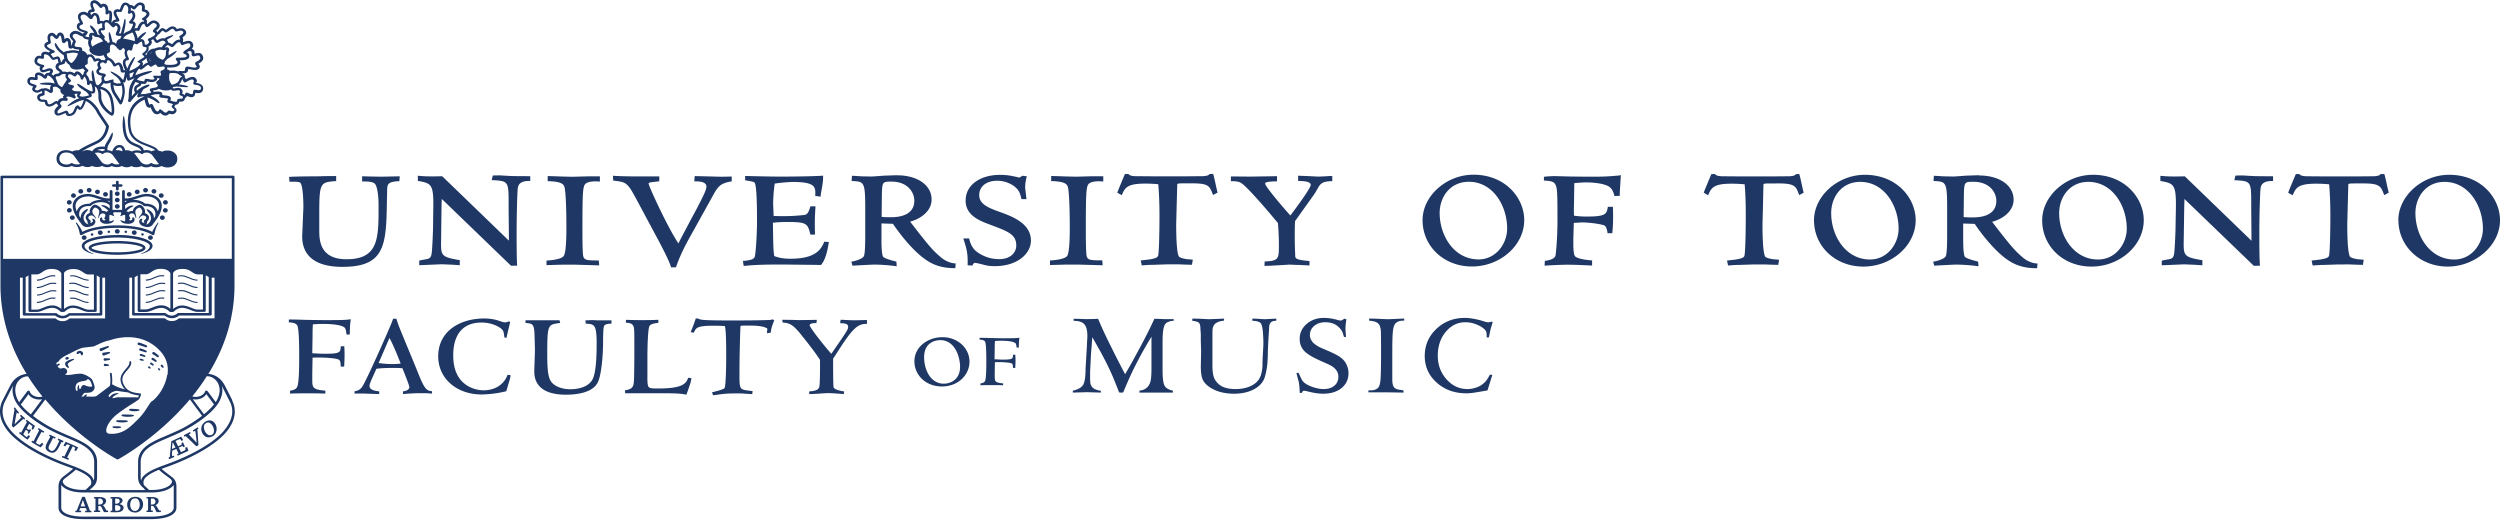 <svg xmlns="http://www.w3.org/2000/svg" xml:space="preserve" width="1000" height="208" fill="#1E3765" style="shape-rendering:geometricPrecision;text-rendering:geometricPrecision;image-rendering:optimizeQuality;fill-rule:evenodd;clip-rule:evenodd"><path d="M124.944 141.293c1.867.103 3.472.208 4.929.208 6.311 0 6.311-.554 6.423-3.008h1.419c.038.864.112 1.971.112 3.492 0 1.763-.112 3.458-.148 4.667h-1.383c-.112-2.696-.112-2.938-3.061-3.318-2.391-.278-4.482-.381-8.216-.278l-.112 6.363v2.178c0 3.354 0 4.252 5.227 4.668v1.175c-2.353-.103-4.705-.103-7.132-.103-1.829 0-4.854 0-6.982.103v-1.14c1.232-.242 2.538-.554 2.949-1.764.71-2.109.71-9.231.71-11.895 0-2.35 0-11.029-.747-12.412-.561-1.073-2.241-1.246-3.398-1.28v-1.14c.97-.035 3.884.034 6.758.138 2.951.034 5.901.103 6.984.103 7.581 0 8.775-.034 11.053-.345-.261 1.59-.373 2.696-.411 6.12h-1.307c-.186-1.522-.299-2.49-.97-2.94-1.719-1.175-6.274-1.313-8.403-1.313-1.493 0-2.427.035-4.07.173-.149 1.279-.149 3.63-.149 5.048l-.112 6.431.037.069zm471.802-12.679.323.324c-.404 1.24-.701 2.244-.89 3.012a46.812 46.812 0 0 0-.606 3.013h-.931l.041-.404c0-.944-.081-1.605-.243-1.982-.162-.378-.539-.809-1.131-1.293-.971-.728-2.09-1.308-3.357-1.739a11.71 11.71 0 0 0-3.801-.648c-3.099 0-5.714 1.281-7.844 3.842-2.13 2.56-3.194 5.742-3.194 9.542 0 3.666 1.159 6.806 3.477 9.422 2.318 2.614 5.122 3.922 8.411 3.922.997 0 2.028-.162 3.093-.485 1.065-.324 1.948-.742 2.649-1.254.701-.512 1.26-1.025 1.678-1.536.417-.512.923-1.335 1.516-2.467l1.011.04-1.942 6.228-1.778.323c-2.076.351-3.498.58-4.266.687-.769.108-1.57.162-2.406.162-4.745 0-8.707-1.428-11.888-4.287-3.18-2.857-4.771-6.401-4.771-10.633 0-4.286 1.55-7.898 4.65-10.837 3.1-2.938 6.9-4.408 11.402-4.408.971 0 2.076.108 3.315.324 1.241.216 2.454.499 3.64.849l1.415.445.971.162 1.011-.162.445-.162zm-49.375 28.304v-.767c1.079 0 1.772-.035 2.082-.102.31-.067.748-.249 1.314-.545.728-.405 1.187-1.416 1.375-3.026.189-1.604.284-5.439.284-11.497 0-4.731-.027-7.575-.081-8.532-.054-.964-.257-1.779-.607-2.453-.189-.378-.539-.721-1.052-1.018a4.843 4.843 0 0 0-1.071-.424c-.364-.094-1.017-.196-1.961-.304v-.809c1.455 0 2.79.035 4.003.095 1.213.067 2.331.115 3.356.148.512 0 1.583-.04 3.215-.121 1.63-.081 2.783-.122 3.456-.122v.809c-.808 0-1.414.054-1.819.162-.404.108-.836.31-1.294.607-.674.485-1.118 1.435-1.334 2.851-.215 1.415-.323 4.238-.323 8.47v11.322c0 1.536.215 2.601.653 3.194.432.594 1.294.958 2.568 1.092l1.267.203v.888l-7.48-.121h-6.551zm-28.793-7.763h.849l.404.849c.459 1.025.809 1.732 1.052 2.123.243.391.58.748 1.011 1.071.808.647 1.961 1.214 3.456 1.699 1.497.485 2.865.728 4.105.728 1.779 0 3.208-.445 4.286-1.335 1.079-.89 1.618-2.088 1.618-3.598 0-2.156-1.402-3.841-4.206-5.055l-3.073-1.374c-1.429-.647-2.588-1.227-3.477-1.739a16.13 16.13 0 0 1-2.346-1.618c-1.59-1.374-2.385-3.153-2.385-5.336 0-2.373.93-4.368 2.789-5.985 1.861-1.618 4.166-2.427 6.915-2.427 1.482 0 3.087.216 4.812.647.971.27 1.536.405 1.698.405.62 0 1.119-.243 1.496-.728l.971.202c-.243 1.672-.364 2.926-.364 3.76 0 .701.081 1.807.243 3.317h-.85c-.242-.863-.452-1.51-.626-1.942-.175-.431-.466-.876-.87-1.334-1.401-1.725-3.396-2.588-5.984-2.588-1.779 0-3.249.486-4.407 1.456-1.16.971-1.739 2.183-1.739 3.639 0 .809.215 1.536.647 2.183.161.324.391.634.687.931.297.296.646.579 1.052.849.619.431 1.199.775 1.738 1.031.539.256 1.712.762 3.518 1.516 1.509.674 2.662 1.24 3.457 1.698.795.459 1.489.971 2.082 1.536.701.674 1.254 1.51 1.659 2.508.403.998.606 2.009.606 3.032 0 2.454-.93 4.435-2.783 5.944-1.861 1.51-4.32 2.264-7.387 2.264-1.772 0-3.834-.31-6.172-.929-.567-.162-1.038-.243-1.416-.243-.478 0-.761.284-.842.849h-.93c0-1.833-.155-3.423-.459-4.772a53.718 53.718 0 0 1-.835-3.234zm-41.651-20.824v-.89c1.347 0 2.581.035 3.699.095 1.119.067 2.15.115 3.094.148l5.904-.243v.817c-1.073.107-1.921.31-2.555.606-.627.296-1.084.654-1.375 1.058a3.537 3.537 0 0 0-.579 1.28c-.095.452-.141 1.267-.141 2.46v12.326c0 1.893.134 3.356.404 4.367a6.383 6.383 0 0 0 1.543 2.749c1.456 1.679 3.889 2.521 7.292 2.521 2.567 0 4.744-.479 6.543-1.443 1.793-.963 2.979-2.277 3.545-3.955.162-.492.317-1.119.465-1.893.149-.769.222-1.524.222-2.252 0-1.273.062-2.897.183-4.872.121-1.974.181-3.141.181-3.492 0-2.034-.081-3.827-.242-5.384-.162-1.556-.438-2.574-.829-3.046-.391-.471-1.179-.774-2.365-.909l-.971-.081v-.857c.782 0 1.584.027 2.406.089.822.06 1.691.114 2.608.154l4.569-.243v.817c-.674.08-1.125.154-1.354.221a2.36 2.36 0 0 0-.707.364c-.243.176-.446.486-.607.937-.163.445-.243 1.105-.243 1.968l-.283 4.475-.202 4.475c0 2.52-.121 4.596-.364 6.24-.243 1.637-.566 3.053-.971 4.245-.701 1.921-2.15 3.458-4.347 4.596-2.196 1.139-4.832 1.705-7.904 1.705a21.2 21.2 0 0 1-4.933-.566c-1.86-.457-3.471-1.166-4.832-2.109-1.362-.943-2.278-1.981-2.75-3.1-.472-1.125-.707-2.843-.707-5.169l.121-6.044-.121-4.051v-2.716l-.162-2.271c0-1.193-.202-1.975-.607-2.351-.404-.379-1.281-.641-2.628-.776zm-47.797 28.708v-.767c2.075-.466 3.443-1.227 4.103-2.298.661-1.071.991-3.242.991-6.517l.566-9.502c0-.458.027-1.079.081-1.861.054-.78.081-1.347.081-1.697 0-2.211-.405-3.774-1.212-4.691-.809-.916-2.238-1.375-4.288-1.375v-.809c1.106 0 2.043.014 2.811.041.768.027 1.502.054 2.204.081.835 0 1.651-.014 2.446-.041l2.325-.081a165.073 165.073 0 0 0 2.406 5.446 255.444 255.444 0 0 0 2.851 5.856 362.059 362.059 0 0 0 2.87 5.715c.782 1.51 1.672 3.221 2.669 5.142a172.646 172.646 0 0 0 3.114-5.431c.485-.89 1.375-2.521 2.668-4.9a304.409 304.409 0 0 0 3.053-5.829c.822-1.624 1.786-3.62 2.891-5.999.755 0 1.564.021 2.427.061.862.041 1.428.061 1.697.061h3.599v.687c-.593 0-1.011.034-1.253.102-.243.067-.633.216-1.173.445-.539.229-.943.626-1.213 1.192-.27.567-.472 1.368-.607 2.393-.134 1.023-.202 2.385-.202 4.09v11.457c0 3.106.243 5.142.728 6.112.459 1.031 1.591 1.746 3.396 2.15v.767h-13.384v-.767c.728-.135 1.227-.25 1.497-.344.27-.095.599-.263.99-.505.391-.243.789-.634 1.193-1.173.431-.647.728-1.462.89-2.447.161-.984.242-2.513.242-4.588V134.68c-2.19 3.591-4.043 6.873-5.559 9.846a113.575 113.575 0 0 0-2.925 5.91 237.235 237.235 0 0 0-2.682 6.2c-.108.242-.229.377-.364.403h-1.018c-.269 0-.445-.133-.526-.403-1.003-2.595-1.826-4.644-2.473-6.16a102.895 102.895 0 0 0-2.56-5.465 361.762 361.762 0 0 0-2.191-4.178 565.838 565.838 0 0 0-3.369-5.951l-.539 6.995-.337 6.813v2.102c0 1.221.04 2.069.121 2.555.081.492.283.95.607 1.382.62.808 1.805 1.341 3.558 1.583v.727l-5.54-.161-5.66.161zM78.605 32.922s.15-.311.15-.52c0-.346-.15-.76-.56-1.175-1.12-1.072-2.95 0-3.846.484a1.666 1.666 0 0 0-.485-.795c.074-.138.112-.312.074-.485-.074-.656-.784-.933-1.158-1.071h-.074c.821.035 2.128.035 2.502-1.072v-.622l.895.069c1.234.242 3.063.622 3.698-.589.074-.172.112-.345.112-.483 0-.415-.261-.795-.448-1.072 0 0-.038-.069-.112-.139.522-.242 1.941-.933 1.941-2.247 0-.311-.074-.657-.298-1.072-.635-1.348-2.128-.934-2.912-.726 0 0-.15 0-.263.069v-.518c0-.311-.074-.657-.336-.934-.186-.208-.448-.346-.783-.484.335-.38.597-.795.597-1.349 0-.276-.075-.553-.187-.829a1.768 1.768 0 0 0-.933-.9c-.934-.345-2.129.105-2.838.416a3.354 3.354 0 0 0-.187-.381c.075-.173.111-.38.111-.553 0-.415-.111-.76-.223-1.037.485-.312 1.27-.899 1.419-1.625v-.277c0-.346-.149-.657-.411-.968-1.008-1.141-2.54-.657-3.249-.449h-.112c-.224-.38-.523-.831-1.344-1.003-.934-.208-1.904.552-2.614 1.141 0 0-.187.138-.299.242l-.112-.104-1.046-.622c-.971-.174-2.016 1.244-2.241 1.624h-.036a1.415 1.415 0 0 0-.56-.553l.112-.103c.522-.415 1.306-1.073 1.344-1.937 0-.483-.225-.934-.635-1.314-.56-.518-1.121-.76-1.756-.76-1.119 0-1.941.864-2.501 1.418l-.075.069-.224-.519c.075-.173.075-.346.075-.553 0-.208-.038-.45-.113-.657-.074-.138-.186-.242-.297-.347.634-.449 1.418-1.209 1.418-2.005a1.17 1.17 0 0 0-.187-.656c-.522-.935-1.231-1.073-1.68-1.176v-.035c0-.207.037-.484.037-.76 0-.762-.223-1.66-1.381-1.936-1.419-.311-2.353.829-2.838 1.452l-.15.138c-.298-.276-.822-.727-1.643-.623-.373-.553-.934-.864-1.643-.967-1.345-.173-1.867 1.348-2.203 2.316 0 0-.149.345-.187.484-.074 0-.187-.035-.187-.035-.373-.104-.933-.242-1.531.069-.559.278-.746.727-.746 1.211 0 .796.522 1.694.896 2.351 0 0 .074.138.149.312-.597.103-1.12.311-1.419.691-.15.207-.224.414-.299.622-.075-.069-.149-.173-.223-.242.186-.864.597-3.527-.075-4.287-.187-.242-.486-.346-.785-.346-.111 0-.224.069-.336.104 0-1.003-.223-2.352-1.344-2.698-.859-.241-1.307 0-1.568.242-.673-.794-1.942-2.212-3.399-1.59-.672.277-.896.83-.896 1.383 0 .727.336 1.522.561 2.005 0 0 0 .069.036.104-.485.035-1.306.208-1.531 1.072-.037.139-.074.242-.074.381v.103c-.821-.553-1.904-.898-3.138-.138-.597.38-.82.934-.82 1.487 0 .898.522 1.832.82 2.316-.485.208-1.156.554-1.268 1.383v.277c0 1.591 1.867 2.075 2.874 2.351 0 0 .076 0 .187.07-.111.138-.634.415-.859.415l-.373-.242c-.859-.519-2.651-1.591-4.182-.069-.336.345-.485.725-.485 1.071 0 .761.671 1.487 1.045 1.867 0 0 .299.346.336.38-.037 0-.187.312-.187.312l-.336 1.037v.276s-.149.069-.261.139c0-.208-.038-.484-.038-.484-.074-.933-.149-2.178-1.232-2.489-.672-.208-1.12.207-1.381.484v-.07c-.15-1.003-.449-2.662-1.793-2.662-.747 0-1.121.657-1.382 1.141 0 0-.037.069-.111.138-.038-.069-.113-.104-.113-.104-.411-.483-1.195-1.383-2.278-.933-.933.346-1.158 1.141-1.158 1.868 0 .483.113.933.187 1.278 0 0 0 .138.038.243-.075 0-.149.069-.149.069-.448.207-1.047.449-1.27 1.037-.074.138-.074.311-.074.449 0 1.038 1.344 1.798 2.351 2.283a5.22 5.22 0 0 0-.671.518c-.598-.311-1.345-.414-2.018-.207-.784.276-.932.898-.932 1.418v.207c-.673-.173-1.793-.311-2.428.933a2.34 2.34 0 0 0-.261 1.038c0 .345.112.622.224.864.448.795 1.456 1.21 2.165 1.418-.149.207-.335.414-.373.692l.373 1.106c.71.795 1.756.38 2.54.103.859-.311 1.195-.38 1.419-.138 0 .104-.224.415-.523.727-.186-.035-.373-.069-.56 0-.747.103-1.045.587-1.158.967-.635-.518-1.718-1.348-2.837-1.105-.897.172-1.084.794-1.084 1.313 0 .242.038.485.075.623h-.149c-.635-.138-1.531-.312-2.241.103a1.576 1.576 0 0 0-.709 1.106v.381c0 1.383 1.568 1.833 2.389 2.04-.186.242-.448.588-.448 1.002 0 .311.113.623.523.934 1.308 1.106 2.614.277 3.249-.103h.075l.112.518s0 .208.037.311a3.934 3.934 0 0 1-.262.069c-.522.139-1.27.346-1.605.934-.113.173-.149.381-.149.622 0 .208.036.415.112.622.523 1.349 2.016 1.28 2.726 1.246h.224v.103c.037.38.111.933.634 1.383 1.308 1.106 3.137-.276 3.884-.864.15.103.298.207.449.276.112.312.298.554.448.692l-.15.138c-.485.415-1.419 1.245-1.419 2.247 0 .346.112.727.411 1.073.672.898 2.129.242 3.323-.277 0 0 .711-.277.785-.312v.14c.111.414.373 1.313 1.829 1.036 1.718-.311 2.203-1.521 2.54-2.42.111-.276.223-.485.336-.657.149.138.635.657.635.657l.746-.103c1.009-.554 1.718-2.698 1.943-3.458 2.053.898 4.032 3.665 4.331 4.391.187.449.971 1.625 2.129 3.319.671 1.003 1.493 2.178 1.642 2.525-.447 2.731-1.829 4.805-3.883 5.774l-.859.415c-1.904.899-4.78 2.212-6.162 3.284h-.448c-1.157 0-1.792.311-2.166.519-.746-.346-1.605-.553-2.352-.553-2.092 0-3.062.934-3.511 1.694-.671 1.211-.484 2.766.075 3.527.784 1.037 1.943 1.556 3.473 1.556 1.083 0 1.68-.277 2.054-.484.411.207 1.083.45 2.092.45 1.157 0 1.867-.278 2.24-.485.597.311 1.269.519 1.942.519.971 0 1.568-.277 1.905-.484.372.207 1.007.45 1.942.45 1.045 0 1.716-.243 2.053-.45.597.31 1.269.519 1.979.519.972 0 1.569-.278 1.904-.485.374.207 1.046.45 1.942.45 1.046 0 1.681-.243 2.054-.45.597.311 1.27.519 1.942.519.972 0 1.569-.277 1.904-.485.374.208 1.046.451 1.942.451 1.046 0 1.68-.243 2.054-.451.597.313 1.27.52 1.979.52.971 0 1.568-.278 1.905-.485.374.207 1.046.45 1.942.45 1.194 0 1.867-.312 2.203-.519.784.381 1.643.589 2.39.589 1.681 0 2.913-.623 3.548-1.764.672-1.211.447-2.766-.15-3.492-.859-1.038-1.942-1.522-3.435-1.522-1.083 0-1.68.277-2.054.484a4.73 4.73 0 0 0-1.531-.415c-.635-1.141-1.568-1.556-4.892-2.835l-.448-.173c-3.511-1.382-4.333-2.697-4.967-3.734l-.074-.139c-.598-.933-1.793-6.708.708-10.234 1.42-2.006 3.175-2.904 4.183-3.286.186 1.004.486 2.318 1.008 2.871l.859.415s.262-.139.486-.243c.074.139.149.312.149.312.449 1.003 1.008 2.317 2.166 2.455.934.104 1.344-.242 1.569-.554.485.485 1.232 1.142 2.091 1.107.858 0 1.27-.518 1.493-.76.523.172 1.867.587 2.652-.519.224-.312.298-.588.298-.83 0-.658-.597-1.107-.933-1.349h-.074c.185-.173.485-.449.485-.864.335 0 .671-.069.97-.243.523-.31.598-.76.635-1.036h.075c.523.069 1.606.172 2.054-.762.112-.207.15-.414.15-.621.485-.208.709-.554.821-.864.709.31 1.68.691 2.427.38.784-.346.86-1.142.934-1.625.597.103 1.606.311 2.352-.208.412-.276.673-.691.747-1.28v-.345c0-1.694-2.128-2.074-2.988-2.178l.336-.207zm-5.003-1.66c-.075.207-.224.345-.448.345.149-.103.298-.207.448-.345zm-.784-.692-.337.277-.484.38-.187.415c-.187.622-.635 1.832-3.1 2.247-.037-.069-.112-.138-.15-.207-.335-.519-.746-1.106-.858-1.902-.149-1.141 0-2.005.149-2.524 1.979-.207 3.362.035 3.884.691.037.07.56.346.56.346.15.035.485.173.523.277zm-11.465.069.336.726.15.208c-.747.483-1.83.207-2.576 0l-.971-.069c-.412.172-.486.552-.524.795l-.074.242c-.373.07-2.278-.346-2.913-.657.411-.553.859-1.002 1.307-1.245a20.564 20.564 0 0 1 1.792-.726c1.308-.415 3.063-1.141 2.951-1.418-.113-.276-1.942.069-3.286.45-1.083.311-2.651.899-3.399 1.141.411-1.176 1.12-2.558 1.681-2.628.224.381.56.45.672.415l.971-.658c1.307-1.175 1.793-1.313 1.942-1.243l.149.172.522.484c.374.173.711-.069 1.158-.345.261-.139.86-.519 1.046-.45.262.104.298.207.374.38l.447.553h1.083c.448-.103 1.457-.311 1.606 0 .299.692 0 .934-.821 1.315-.411.172-.785.38-.785.794l.187.658.075.414c-.075.208-.262.311-.485.346-.113 0-.187 0-.262.035-.299 0-.673 0-1.121-.07l-1.007.07s-.225-.07-.299.069c-.112.138 0 .138.074.312v-.07zm-7.281 6.397a16.136 16.136 0 0 0-1.345 1.487v-.449c.075-1.142.113-2.387.523-3.424.299-.726.635-1.348.971-1.901.373.207.822.345 1.344.484 0 .311-.149.38-.485.518l-.971.657c-.71.83-.523 1.937-.075 2.628h.038zm-2.316-8.644c.075-.484.224-.968.411-1.522.299-.864 2.203-3.942 1.718-4.08-.448-.173-2.277 2.836-2.614 3.804-.112.31-.187.587-.298.864-.412-.761-.786-1.694-.786-2.386 0-.311.076-.587.263-.76.149-.173.261-.173.41-.173l.411-.069c.224-.104.299-.242.299-.451 0-.207-.113-.414-.187-.622-.224-.449-.561-1.279-.561-1.936 0-.207 0-.414.113-.553.112-.241.336-.415.709-.554l.187.104c.374.243.672.243.933 0l.225-.622c.074-.484.299-1.936.97-1.936l.3.103s.41.208.709.07l.261-.208c1.12-.898 1.419-.829 1.457-.829.186.104.224.691.261 1.002.037.484.075.831.411 1.038l.784.173h.373c.411.933-.373 1.659-1.194 2.281-.224.139-.486.346-.374.692l.449.45.336.207c.111.449-1.307 1.175-1.793 1.418l-.784.622s-.225.069-.187.242c0 .173.112.104.261.173l.635.311h.224c.261 1.107-2.913 2.628-4.332 3.147zm1.868.311a9.931 9.931 0 0 0-.672 1.936c-.225.104-.486.208-.673.312 0 0-.149.069-.336.138v-.069c-.037-.658-.075-1.176-.187-1.556.411-.138 1.084-.38 1.868-.727v-.034zm-3.025-.484.112-.104h.075c0 .069-.038.138-.075.242-.038 0-.075-.069-.112-.104v-.034zm.597 1.383s0 .104-.037.104c0 0 0-.069.037-.104zm-1.083-1.556c-.261 0-.523 0-.71.069-.112-.76-.484-2.282-1.232-2.87-.709-.553-1.568 0-2.054.277-.448-.865-1.381-2.11-2.427-2.317-.037-.069-.111-.104-.149-.138-.41-.346-.859-.726-.784-1.384.037-.311.41-.449.747-.553.559-.241.523-.622.485-1.176-.112-1.209 0-1.97.672-2.108.896-.208 1.643.657 2.353 1.521l.784.691c.486.139.822-.242 1.046-.484.336-.345.411-.38.485-.345.448.207.635.725.673.968a2.433 2.433 0 0 0-.187.899c0 .795.336 1.591.559 2.143a1.52 1.52 0 0 0-.709.45c-.374.381-.523.865-.523 1.417 0 1.038.561 2.249.971 3.009v-.069zm-1.419 6.19c.187.795.261 1.589.261 2.247v.657c0 .587-.41 2.039-.709 3.008-.075-.138-1.755-2.697-1.755-2.697-.858-1.314-1.045-2.524-1.12-3.424h.037c1.382.52 1.979.416 3.025.243h.261v-.034zm.635-2.214a4.458 4.458 0 0 1-.709-.691 8.626 8.626 0 0 0-1.345-1.211c-1.232-.864-2.912-1.728-3.062-1.452-.15.277 1.307 1.21 2.39 2.075.71.588 1.195 1.313 1.494 1.868 0 .069.038.103.074.172.075.173.15.346.224.484h-.149c-1.008.173-1.344.242-2.428-.173l-.447-.242.037-.726c0-.139.074-.208-.037-.311-.112-.104-.15-.035-.337 0l-1.007.207c-.523.207-1.419.554-1.905.345-.075 0-.261-.103-.374-.449-.299-.76 0-1.002.225-1.209.149-.139.41-.381.336-.727-.075-.449-.561-.518-1.121-.622-1.008-.173-1.606-.345-1.606-.796 0-.276.449-.691.711-.898.111-.069.185-.208.223-.346 0-.139 0-.277-.074-.381-.038-.035-.897-1.175-.075-1.729.784-.553 1.269-.138 1.381 0 .15.173.374.207.597.138.225-.069.374-.242.374-.483 0 0 0-.691.523-.795.448-.104 1.643 1.175 1.979 2.143.038.139.225.311.374.346.336.104.635-.069.971-.276.149-.104.672-.415.784-.381.486.346.896 1.971.896 2.455 0 .138.149.415.261.518.299.209.673.174 1.009.105h.486s-.15 1.037-.673 2.904v.138zm-8.664.104v.381c-.074.622-1.083 1.382-1.53 1.658-.225-.207-.448-.311-.673-.414-.074-.277-.448-1.313-.635-2.558-.41-2.283-.522-3.112-.822-3.009-.297.104-.484.831-.185 3.009.074.518.149.967.26 1.383-.075-.069-.149-.138-.26-.209l-.822-.103s-.075.069-.15.103c-.186-1.002-.672-1.901-1.194-2.385 0-.069 0-.138-.038-.207-.075-.138-.075-.484 0-.588.074 0 .709-.795.709-.795.075-.346-.186-.588-.485-.864-.522-.451-.934-.9-.784-1.384 0-.069.075-.104.336-.207l.485-.242c.262-.208.225-.519.225-.899-.075-.899 0-1.799.858-2.144h.261c.449.173.971 1.072 1.196 1.66 0 .069.075.173.149.207.299.242.635.104.86 0 .484-.207.858-.276 1.232 0-.486.38-.711.864-.711 1.349 0 .484.188.898.412 1.278-.336.312-.822.796-.822 1.418 0 1.314 1.531 1.626 2.39 1.764-.187.242-.373.554-.373 1.003 0 .207.037.449.149.725l-.038.07zm-.597 3.526h.112c1.083.277 3.324.9 4.07 4.807.336 1.729.411 2.869.411 3.631 0 .483-.037.794-.075 1.002-1.082-.761-4.07-3.25-4.07-6.362v-.518c0-1.107-.187-1.902-.448-2.594v.034zm-6.61-6.015c-.223.069-.372.31-.56.483-.373-.76-.971-1.383-1.904-1.556-.673-.138-.971.416-1.196.796-.559-.345-1.418-.83-2.277-.657-.187 0-.336.103-.486.207-.82-.311-1.531-.311-2.09-.173a.814.814 0 0 0-.075-.345l-.56-.588c-.561-.346-1.009-.658-.859-1.21.111-.415.485-.588 1.007-.692 0 0 .3 0 .449-.103l.934-.382.186-.449c.075-.345.15-.483.299-.518a4.165 4.165 0 0 0 1.531 1.556c.112.726.56 1.28 1.27 1.591 1.232.484 3.062.172 4.07-.242.261.414.597.726.859.967l-.373.346c-.15.173-.225.485-.225.83v.208-.069zm-10.754 2.696-.187-.553s-.075-.173-.075-.207c-.149-.277-.261-.519-.074-.795.187-.277.485-.277.859-.277h.41l.373-.277c.412-.311 1.158-.864 2.353-.553-.112.242-.186.484-.186.726 0 .588.335 1.038.671 1.383l-2.016 3.112c-.448-.207-1.27-.727-1.643-1.383l-.485-1.176zm6.459-7.537c-.41.38-.597.38-.633.38h-.038c-1.232-.622-1.68-1.937-1.68-2.973l-.15-.693s-.037-.138-.037-.172c0 .069.261 0 .261 0h.486l.447-.104a6.312 6.312 0 0 1 3.362.138c-.075.623-1.009 2.456-2.018 3.389v.035zm9.038-1.142s.074.209.149.347c0-.035-.075-.173-.149-.347zm-1.307-8.816s-.112-.623 0-.727c.224-.069.635.242.821.415.076.069.076.104.15.138l.597.139c.597 0 1.831.104 2.764 1.764-.672.207-1.606.518-2.502 1.002-.748.38-1.345.76-1.793 1.072-.896-1.556-.41-2.421-.149-2.835l.187-.38v-.588h-.075zm.075 5.359v-.034.034zm14.787-6.673.336-.173c.225-.138.598-.346.822-.276.299.069.336.242.411.518l.074.276c.225.415.673 1.315.486 2.662 0 0 0-.034-.075-.034-.411-.208-2.763-.899-4.519-1.003.524-1.21 1.83-1.763 2.428-1.97h.037zm-3.062.898-.074-.103s.074.069.112.069l-.038.034zm10.68 4.254c.448-.277 1.046-.727 1.27-1.314.074-.173.074-.311.074-.484a1.29 1.29 0 0 0-.261-.796c.261-.138.523-.242.747-.38.298.207.598.76.71.969.074.138.56.483.56.483.411.104.859-.103 1.307-.38.784-.45 1.419-.726 1.941-.312.486.347.523.623.523.796-.784.415-1.307 1.28-1.531 1.66-1.046-.104-2.016.069-2.949.553-.486-.138-1.98.276-2.764 1.487-.224.311-.337.725-.448 1.175-.075-.103-.299-.277-.486-.484.896-.726 1.419-1.486 1.419-2.248 0-.276-.074-.518-.187-.794l.075.069zm7.132 1.591-.149.449v.76c0 .657-.186 1.66-1.232 2.456-.97-.347-1.83-.796-2.389-1.522l-.412-.83c-.112-.346-.149-.691-.149-1.141 1.457-.83 2.726-.485 3.174-.381.074 0 .074.069.187.035l.747-.139.373-.103c-.075 0-.186.381-.186.381l.036.035zm-5.339-.174v-.139.139zm-1.158 1.452c.224-.346.486-.553.785-.691l-.785.726v-.035zm.299 3.112-.187-.172c-.261-.346-.336-.761-.411-1.177l.598 1.384v-.035zm-3.249.484c-.075-.276-.224-.38-.373-.518.672-.346 1.568-.864 1.904-1.522.038.658.225 1.314.635 1.902-.858.103-1.755.899-2.464 1.521l-.075.07c0-.035.075-.07.111-.104.262-.346.374-.691.374-1.038v-.311h-.112zm8.141 3.7s.074.139.074.174l-.074-.174zm.074.208v-.069c.075 0 .149-.07.149-.07l-.111.243v-.104h-.038zm11.353-7.78.075.83c.261.622 1.045.415 1.605.277.971-.277 1.381-.277 1.606.172.485 1.003 0 1.453-1.158 2.006l-.635.483c-.186.415.075.831.3 1.142.111.173.335.449.261.553-.299.518-1.606.242-2.502.069-.822-.173-1.382-.277-1.756 0-.447.345-.41.727-.41 1.003v.277c-.149.38-.71.414-1.643.311-.411-.035-.822-.07-1.046.207-.859-.346-2.016-.45-3.51-.311-.038-.069-.074-.139-.15-.207-.187-.139-.523-.277-.896-.346.075-.173.112-.346.112-.52v-.241c1.419.069 4.407.172 5.153-1.452.076-.174.112-.312.112-.485 0-.345-.148-.656-.335-.933 1.493 0 3.808-.069 3.921-1.487v-.207c0-.865-.523-1.28-.971-1.487.149-.104.298-.173.41-.242.149-.069.262-.173.412-.276.671.069.895.207.97.276.112.104.112.311.075.622v-.034zm-3.063-3.423c.449-.208 1.568-.657 2.129-.45.112.035.225.104.336.346.299.692-.075 1.141-.784 1.659-.075 0-.149.07-.224.139-.15.104-.299.173-.448.276-.56.347-1.046.658-1.195 1.073-.075.207-.187.276 0 .414l.522.346c.449.138.785.277.748.865 0 .207-.449.587-3.174.553-.673 0-.971 0-1.121.345-.111.312.038.52.261.762.149.207.523.691.412.898-.448 1.038-3.324.9-4.258.83h-.373a1.768 1.768 0 0 0-.71-.276c.15-.347.262-.658.224-.969.411-.345.71-.691.934-1.038 0 0 .485-.276.821-.483 1.606-.899 3.25-2.593 2.95-2.731-.261-.138-2.165 1.105-3.211 1.728.074-.519.074-.934 0-1.175 0-.104.074-.311.074-.311.15-.346.412-1.003-.111-1.487-.448-.45-1.046-.242-1.419-.104.298-.415.672-.83 1.008-.934.373-.104.635.069.971.312l.71.38c.521.138.858-.276 1.269-.727.635-.725 1.195-1.278 1.941-1.175.187.035.299.208.412.519.074.207.187.553.597.622l.672-.173.037-.034zm-2.986-6.189h-.113c.075 0 .113-.035.113 0zm-4.258.345-.075.069.075-.069zM63.146 13.8h.299l.485-.449c.15-.242.896-1.072 1.157-1.141 0 .034.449.345.449.345l.821.485 1.084-.589c.41-.345 1.232-1.002 1.642-.932.448.103.561.311.673.552l.523.519.858-.104c.785-.242 1.569-.449 2.054.138.15.173.15.311.15.416-.112.484-.934 1.002-1.308 1.209-.111.07-.223.173-.261.311-.037.139 0 .278 0 .382.15.276.299.622.299.933-1.419-.208-2.39.865-2.95 1.521 0 0-.187.207-.299.311a.568.568 0 0 0-.186-.104c-.299-.207-.71-.518-1.308-.552 0-.311-.223-.727-.635-1.107.225-.138.486-.311.784-.484.934-.518 1.98-1.176 1.831-1.349-.151-.207-1.382.242-2.39.622-.486.209-.897.485-1.158.658-.934-.276-1.905.207-2.502.553 0 0-.261.138-.448.207a4.574 4.574 0 0 0-.709-1.002c.597-.45.97-.9 1.007-1.349h.038zm-.971-1.314s.075-.035.112-.104l-.112.069v.035zm-3.398-1.556 1.008-.622c.448-.449 1.083-1.107 1.717-1.107.3 0 .635.138.935.45.224.208.299.381.299.553 0 .415-.599.899-.971 1.211l-.635.864c0 .415.336.622.559.761.261.173.412.277.374.622 0 .242-.298.587-1.008 1.002-.075 0-.15.069-.187.104-.336.208-.747.381-1.27.588-.149.07-.373.242-.41.415-.075.277.075.484.224.622.186.208.261.347.186.589-.149.414-.747.76-1.045.898-.15 0-.337-.034-.486-.069h-.149v-.242c-.038-.622-.112-1.452-.821-1.798-.336-.173-.672-.138-1.009-.034.225-.277.486-.553.747-.864.859-.865 1.793-1.729 1.606-1.938-.261-.276-1.457.45-2.428 1.349-.41.38-.747.761-1.008 1.072a4.614 4.614 0 0 0-.56-1.936c0-.069-.075-.173-.075-.173a1.937 1.937 0 0 0-.373-.761c.336-.311.635-.276.933-.207l.336.069c.449 0 .598-.346.785-.864.224-.588.635-1.694 1.345-1.936h.298s.224.311.299.484c.149.345.299.829.858.829l-.074.069zm-5.975-7.537.635.38c.486.103.747-.277 1.083-.657.56-.656 1.045-1.211 1.717-1.072.598.138.635.657.524 1.59-.038.38-.075.693.186.9l.56.173c.336.069.747.103 1.083.691.261.485-.858 1.418-1.531 1.798-.187.103-.298.345-.224.554a.6.6 0 0 0 .486.38c.149 0 .186.069.224.104.074.103.074.276.074.414h-.672c-1.157.415-1.681 1.729-1.979 2.524 0 0 0 .07-.074.139-.3-.069-.71-.103-1.158.104.261-.554.523-1.176.523-1.694 0-.173 0-.313-.075-.416-.225-.518-.673-.691-1.083-.761.448-.552 1.008-1.314 1.008-2.316 0-.519-.15-1.037-.56-1.591-.336-.483-.859-.483-1.27-.38 0-.173.075-.277.075-.45 0-.242 0-.518-.075-.795.149.07.299.173.485.346l.038.035zm-.561 1.417v.035a.928.928 0 0 1-.074.311c0-.069 0-.242.074-.346zm-6.31 4.253c.224-.311.784-.38 1.195-.415.187 0 .41-.138.523-.276.224-.346 0-.726-.374-1.383-.41-.726-1.083-1.937-.56-2.213.187-.104.373-.069.709 0h1.046c.298-.173.411-.553.635-1.142.224-.587.598-1.694 1.046-1.625.373.035.671.207.858.52.448.656.337 1.798.15 2.212a.624.624 0 0 0 .15.622c.299.242.634.069.858 0 .112-.069.411-.207.523-.207.821 1.141.112 2.247-.71 3.147-.261.276-.485.518-.298.829.186.347.559.347.821.347.411 0 .635 0 .672.172.075.277-.373 1.417-1.083 2.455a3.416 3.416 0 0 0-.635.311c-.522.207-1.344.553-2.054 1.141.187-.692.599-2.281.748-3.596.149-1.348.187-2.421-.225-2.386-.186 0-.372 1.279-.709 2.628-.336 1.349-.747 2.731-.859 3.147h-.336s-.299 0-.486-.034c.225-.416.635-1.211.635-2.04 0-.692-.261-1.384-1.157-1.938-.486-.276-.897-.207-1.232 0 0-.103.074-.207.112-.276h.037zm-1.494 1.279.672.588c.373.069.635-.173.859-.415l.411-.345c.971.622.784 1.487.149 2.731l-.224.727c.149.725 1.046.725 1.681.76h.635c-.225.345-.374.727-.523 1.141-.448.104-.822.277-1.083.588-.374.414-.486.934-.486 1.418-.411-.346-.895-.623-1.456-.726a19.246 19.246 0 0 1-.411-1.349c-.298-1.211-.634-2.663-1.008-2.594-.225.069-.187 1.418 0 2.628.075.519.187.968.298 1.349-.336.104-.597.242-.784.449-.112-.276-.261-.552-.448-.725a1.102 1.102 0 0 0-.597-.312 4.991 4.991 0 0 0-.523-.864c.262-.207.299-.38.336-.449.038-.278-.112-.416-.448-.831-.859-.933-1.232-1.521-1.12-1.763.111-.242.187-.242.523-.207.261.034.597.069.896-.173.261-.242.224-.553.149-1.107-.074-.864-.149-1.798.41-1.936.748-.173 1.57.796 1.98 1.348l.112.069zm-3.473 1.073v.138-.138zm-4.22-7.366.076.139c0-.104-.076-.139-.076-.139zm-.559 1.107c.074-.242.186-.311.746-.346.299 0 .635-.034.86-.311.223-.276.074-.553-.151-1.106-.261-.657-.784-1.868-.223-2.109.746-.311 1.792.898 2.203 1.417l.56.484s.523.104.822-.38c.111-.173.149-.276.634-.138.524.173.673 1.59.561 2.558 0 .207.112.415.335.518.225.105.486 0 .635-.138.149-.173.412-.345.486-.345.187.311.075 1.867-.074 2.974-.412-.208-.897-.311-1.382-.173-.336.069-.598.276-.785.483-.597-.276-1.083-.241-1.456-.103-.075-1.107-.262-3.009-1.867-3.25-.746-.104-1.233.414-1.531.864-.224-.243-.411-.554-.337-.864l-.036-.035zm-4.369 5.429c.036-.346.373-.484.784-.657.261-.104.522-.207.635-.484l-.262-.761c-.598-1.002-1.121-2.109-.373-2.593.97-.623 1.755-.138 2.838.968.373.38.597.588.933.588.449 0 .634-.381.859-.761.149-.277.448-.726.672-.726.896.104.934 1.936.971 2.593 0 .484 0 .761.373.899.299.104.561-.034.71-.138.261-.174.522-.312.971-.069a3.96 3.96 0 0 0-.075.657c0 .345 0 .691.075.933v.208c-.485-.034-1.12 0-1.494.795a1.282 1.282 0 0 0-.112.484c0 .554.373 1.107.785 1.625a3.546 3.546 0 0 0-1.047-.311 7.272 7.272 0 0 0-.896-1.902c-.41-.656-1.755-2.04-2.09-1.694-.336.346.635 1.452 1.007 1.971.263.414.486.795.635 1.141-.41-.207-.895-.346-1.419-.138-.784.311-.71 1.14-.597 1.694-1.344-.174-1.568-.347-1.568-.45 0-.138.149-.277.373-.449l.635-.933c0-.554-.56-.727-1.27-.9-1.195-.345-2.203-.656-2.091-1.556l.038-.034zm-2.653 3.388c.822-.829 1.756-.38 2.802.242l.933.38h.224c.113.831 1.233 1.107 2.352 1.28-.298.692-.447 1.832.524 3.388-.224.242-.299.588-.224.934.186.692.97 1.417 1.941 1.798 1.195.45 2.391.484 3.398.173h.225l.111-.103s.076 0 .113-.035c.074.657.411 1.14.747 1.451a1.813 1.813 0 0 0-.523.693 1.947 1.947 0 0 0-1.195-.104c-.859-1.038-1.904-.727-2.464-.519-.262-.554-.822-1.486-1.569-1.798h-1.12s-.336.138-.449.242c-.448-.899-1.157-1.487-1.941-1.694h-.225a1.69 1.69 0 0 0 0-.865c-.149-.553-.858-.587-1.455-.622-1.158-.069-1.532-.207-1.532-.83l.224-.553.299-.9-.561-.898c-.709-.76-.97-1.211-.559-1.591l-.076-.069zm-.633 4.565v-.104.104zm-9.71-.382c.075-.172.448-.345.71-.449l.634-.345c.261-.242.187-.588.075-1.073-.224-1.105-.261-1.798.336-2.005.298-.104.561.138 1.008.658l.821.622c.599.138.935-.415 1.158-.831.113-.173.299-.553.412-.587.41 0 .635 1.28.709 1.832.111.658.187 1.073.597 1.211.561.173.935-.277 1.158-.518.187-.209.299-.313.374-.313.373.104.448 1.038.485 1.591.037.623.075 1.072.411 1.314.187.138.709.381 1.419-.103.56.518 1.493.587 2.054.622 0 0 .335 0 .485.069 0 .242-.112.485-.186.623a7.11 7.11 0 0 0-4.071-.138l-.336.069h-.374l-1.083.414s-.036.07-.074.104c-.523-.38-1.27-.934-1.793-1.556-.858-1.002-1.27-2.213-1.606-2.109-.671.242.187 1.832.635 2.455.673.865 1.98 1.97 2.764 2.42v.07c0 .414.074.864.186 1.313-.671.243-.858.865-.97 1.21v.07c-.113 0-.225.034-.225.034h-.075c-.148-.173-.261-.691-.335-.898-.113-.52-.225-.935-.561-1.176-.448-.311-1.083-.104-1.642.103 0 0-.523.138-.598.173-.149-.104-.336-.207-.336-.311 0 0 0-.069.074-.069a188.12 188.12 0 0 1-.746-.899l-.038-.035c.262-.208.784-.553 1.009-.553.261 0 .523-.173.597-.38.112-.415-.261-.588-.672-.761-2.204-.934-2.502-1.521-2.39-1.798v-.07zm-.486 9.544c-.783.277-1.119.381-1.306.173l-.112-.311c.036-.312.41-.623.56-.727.186-.103.262-.311.224-.518-.038-.207-.224-.345-.449-.38-.484-.069-1.867-.415-2.277-1.107-.15-.276-.15-.587.075-1.002.297-.589.709-.589 1.493-.347h.747c.373-.173.336-.553.298-.864-.074-.552 0-.761.187-.83.56-.207 1.345.174 1.83.589l.821.967.337.416c.448.345 1.046.138 1.606-.07 0 0 .635-.173.671-.173v.035c0 .138.113.519.113.519.075.311.149.656.299.967-.486.208-.972.554-1.158 1.246-.037.172-.075.311-.075.449 0 1.003.971 1.59 1.419 1.832 0 0 .075 0 .112.069 0 .104.038.173.038.277v.174c-.225.138-.412.276-.56.38-.449.034-1.345 0-1.868.794v.035c-.223-.207-.486-.449-.747-.622.411-.484.86-1.21.411-1.798-.747-.899-1.867-.484-2.651-.173h-.038zm-1.531 7.642-.784.345c-.709.45-1.269.727-1.904.173-.187-.138-.262-.242.186-.76.187-.242.523-.622.187-1.003l-.784-.346c-1.195-.311-1.83-.588-1.718-1.313.075-.347.225-.416.261-.451.299-.207.934-.069 1.383 0h1.083c.485-.242.41-.76.336-1.14-.151-.727-.038-.761.186-.796.598-.138 1.456.519 1.942.934.41.346.672.553 1.009.484.448-.069.559-.484.597-.726.112-.381.149-.485.41-.519.411-.069 1.308.658 2.017 1.625 0 0 .037 0 .075.035 0 .069.074.172.112.207l.186.52.337.829c-.486-.138-.971-.277-1.495-.346-1.12-.172-4.444 0-4.48.415 0 .38 2.987.38 3.921.518.223 0 .448.07.672.104-.411.277-.485.727-.485 1.211V36.033c-.038 0-.113-.07-.113-.07-.635-.38-1.643-1.002-2.651-.518-.15-.034-.299-.069-.486-.069v-.034zm6.498 4.841s-.187.311-.262.449l-.148-.069s-.225-.277-.374-.208l-.747.346c-.523.38-1.867 1.418-2.465.864-.223-.173-.261-.38-.299-.726l-.298-.795-1.046-.208c-.971.034-1.456 0-1.681-.587-.036-.139-.111-.311 0-.45.113-.207.599-.345.935-.414l.933-.451v-1.105l-.037-.553c.374-.209.896.069 1.531.483.485.311.971.622 1.456.311.411-.276.411-.829.374-1.383 0-.242-.037-.656 0-.795.373-.207 1.231-.345 1.68 0h.074a6.71 6.71 0 0 0 1.27.864c-.187.52 0 1.211.597 1.729.187.173.486.38.934.518-.299.209-.485.416-.522.692v.104c0 .173.074.277.149.415-.635 0-1.419.104-2.054.934v.035zm8.664 2.765-.038-.069c-.149-.277-.298-.587-.672-.691a.875.875 0 0 0-.671.138c-.45.346-.635.83-.86 1.383-.336.795-.635 1.591-1.755 1.798-.448.07-.486.07-.56-.312-.075-.276-.262-.967-1.083-.898l-1.233.449c-.448.208-1.68.727-1.941.589-.448-.624 0-1.211.896-2.007l.485-.483c.261-.415-.075-.795-.223-1.003-.262-.312-.449-.519 0-1.038.484-.587 1.045-.552 1.68-.483.336.069.709.103.971-.173a.478.478 0 0 0 .149-.347c0-.311-.298-.552-.411-.656 0 0-.223-.242-.261-.277.074 0 .187-.103.187-.103.858-.415 2.128.207 2.614.449.224.138.411.207.672.138.149-.069.299-.173.336-.311.112-.276 0-.484-.187-.76l-.298-.589s.485-.207.671-.172h.673c-.15.207-.299.483-.299.726 0 .139 0 .242.112.381.187.311.485.518.821.691-1.343.38-2.053.865-3.061 1.556-.598.414-1.755 1.348-1.718 1.625.074.276 3.398-1.522 4.817-2.075.448-.172 1.195-.345 1.792-.449 0 .035-.074.069-.074.138-.41 1.348-.971 2.489-1.382 2.87l-.149-.035zm-.187-4.805.299-.312.336-.83c-.075-.484-.597-.484-1.083-.484h-.859c-.784-.069-1.493-.276-1.756-.968 0 .138.374-.207.374-.207.261-.208.747-.657.336-1.106l-.784-.278c-.971-.104-1.307-.311-1.307-.725 0-.07.224-.208.411-.277.299-.138.672-.345.672-.761l-.522-.726c-.673-.553-.934-.899-.561-1.452.149-.242.299-.277.411-.311.522-.104 1.382.449 1.68.656l.299.173c.561.208.822-.345.971-.588 0 0 .112-.172.186-.276 1.046.311 1.308 1.211 1.383 1.729 0 .242.223.449.485.449.261 0 .486-.104.56-.345.112-.38.374-.831.485-.865.299.243 1.083 1.417 1.009 2.835 0 .242.15.45.41.519.225.069.486-.035.635-.242.112-.207.337-.415.411-.415.224.138.71.9.784 2.94v.276c-.223.104-1.157-.207-2.016-.761h-.038c-.036 0-.074-.069-.149-.069a24.405 24.405 0 0 1-1.979-1.279s-1.755-1.176-1.98-.83c-.223.345 1.383 1.659 1.383 1.659a53.63 53.63 0 0 0 1.978 1.28c.038 0 .113.069.15.104.635.553 1.158 1.209 1.232 1.487-2.017.622-3.435.656-3.808.103l-.038-.103zM29.985 61.24v.069-.069zm.822 4.529c-1.12 0-1.792-.449-1.829-.449-.225-.173-.561-.104-.747.069 0 0-.449.414-1.569.414-1.12 0-1.979-.345-2.577-1.141-.336-.449-.523-1.624 0-2.489.448-.795 1.307-1.175 2.54-1.175.971 0 2.277.449 2.838 1.141l2.277 3.112s.261.207.411.311c-.299.103-.709.207-1.344.207zm15.908 0c-1.008 0-1.606-.415-1.643-.449a.563.563 0 0 0-.747.069s-.374.414-1.419.414c-.933 0-1.829-.449-2.352-1.141l-2.315-3.111s-.225-.242-.337-.346c.261-.069.598-.172 1.121-.172 1.045 0 1.605.414 1.642.449a.563.563 0 0 0 .747-.069s.374-.415 1.42-.415c.934 0 1.829.449 2.353 1.141l2.277 3.112s.224.242.374.345c-.262.069-.598.173-1.121.173zm-4.854-5.636c-.412.104-.71.242-.934.38-.373-.207-1.008-.449-1.942-.449h-.149c1.008-.553 2.315-.484 3.025-.415v.484zm3.921 1.107.112.173-.15-.138h.038v-.035zm3.024-.727c-.373-.207-1.045-.449-1.941-.449-.262 0-.449 0-.635.034.298-.552.821-1.141 1.531-1.141.298 0 .56.069.746.278.337.311.448.829.486 1.174-.074.035-.149.07-.187.104zm13.668 5.256c-1.008 0-1.606-.415-1.643-.449a.612.612 0 0 0-.784.069s-.374.414-1.419.414a3.125 3.125 0 0 1-2.391-1.141l-2.314-3.111s-.225-.207-.299-.311c.261-.104.635-.173 1.195-.173 1.045 0 1.606.415 1.643.449.224.173.56.139.747-.069 0 0 .373-.414 1.419-.414.933 0 1.829.449 2.352 1.14l2.315 3.112c.076.104.225.208.337.311-.261.104-.635.173-1.195.173h.037zM52.84 42.43c-2.838 4.01-1.419 10.166-.748 11.306l.075.138c.673 1.142 1.606 2.663 5.49 4.15l.448.173c2.539 1.002 3.51 1.383 3.996 1.901-.748.07-1.233.277-1.495.45-.597-.311-1.269-.519-1.978-.519a4.39 4.39 0 0 0-1.046.139c-.112-.277-.261-.553-.261-.588-.598-1.141-1.718-1.556-2.764-1.971-1.382-.554-2.801-1.106-3.66-3.181-.447-1.107-.672-2.594-.746-3.977-.075-.967-.411-4.08-.672-4.08-.299 0-.486 3.147-.411 4.15.074 1.452.335 3.042.822 4.253 1.045 2.489 2.837 3.181 4.256 3.769 1.083.414 1.942.761 2.316 1.728v.173c-.374-.173-.897-.311-1.643-.311-1.083 0-1.756.276-2.092.484a4.045 4.045 0 0 0-2.016-.519c-.261 0-.486 0-.673.035-.074-.484-.261-1.107-.747-1.556a2.2 2.2 0 0 0-1.53-.587c-1.233 0-2.279.898-2.839 2.454v.104s-.037 0-.074.034a3.83 3.83 0 0 0-1.868-.484v-.899c.038-.38.151-.76.336-1.14.188-.311.412-.693.635-1.073 1.27-2.005 1.345-3.941 1.047-3.941-.3 0-1.308 2.351-2.018 3.423-.261.38-.484.76-.671 1.107a3.97 3.97 0 0 0-.411 1.106c-1.195-.138-3.846-.173-4.967 1.798v.069c-.597-.311-1.269-.519-1.942-.519-.97 0-1.568.277-1.903.484-.038 0-.113-.069-.151-.069 1.42-.898 3.698-1.971 5.304-2.731l.858-.416c2.39-1.14 3.996-3.492 4.482-6.638.036-.277 0-.381-1.831-3.077-.821-1.211-1.867-2.732-2.016-3.147-.336-.829-2.614-4.218-5.303-5.083a19.693 19.693 0 0 0 1.644-.414c.335-.104.56-.346.635-.623v-.172c0-.243-.113-.52-.262-.796.374.069.746.104 1.046 0 .299-.138.635-.484.597-1.175 0-.485-.075-1.003-.15-1.522h.037c.299.035 1.495.864 1.383 3.907-.15 4.495 4.891 7.642 5.227 7.711.187.034.486-.035.599-.173.372-.311.522-1.073.522-2.005 0-1.142-.187-2.56-.448-3.804-.859-4.53-3.734-5.29-4.817-5.601l-.262-.069c.448-.346 1.008-.831 1.307-1.418.075 0 .112.069.187.104.822.345 1.83 0 2.539-.277v.069c0 .899-.037 2.766 1.269 4.806l1.532 2.386.784 1.244c.112.208.373.278.597.208.86-.208 1.531-4.529 1.531-4.598v-.692c0-1.003-.186-2.386-.709-3.63.074.069.15.138.262.173.298.069.597-.069.672-.346.261-.83.448-1.521.56-2.041v.416l.224 1.036c.336.346.709.208 1.68-.241.337-.139.747-.346 1.195-.519a11.7 11.7 0 0 0-1.718 2.974c-.484 1.175-.56 2.524-.597 3.733 0 .865-.074 1.66-.261 2.145v.173c0 .173.112.345.298.449.224.138.524.069.709-.138.599-.762 1.943-2.351 3.175-3.527-.261.518-.448 1.003-.522 1.28v.069a.48.48 0 0 0 .223.414c.187.104.411.138.561 0 .037 0 .821-.38 2.09-.276v.035c-1.045.345-3.248 1.348-4.966 3.768l.038.035zm3.435-4.703c.261-.553.597-1.21.934-1.798.187-.277.523-.484 1.158-.76.186-.069 1.605-.864 1.418-1.211-.224-.345-1.643.207-1.867.312-.709.311-1.531.761-1.569.83-.485.276-1.007.691-1.568 1.176-.149-.347-.224-.831.113-1.211l.597-.38c.484-.207.934-.485 1.083-1.211.709.104 1.344.139 1.606 0 .484-.207.559-.656.597-.933.074 0 .149.035.149.035.859.207 2.427.587 3.585-.381.225-.208.374-.415.374-.657 0-.103-.113-.207-.149-.311.297 0 .635.069.97.069 0 .069.037.139.037.242v.069c0 .208-.261.38-.559.588l-.635.588s-.038.173-.038.277c0 .276.187.518.336.622.15.138.261.242.261.483v.105c-.075.588-.709.761-1.904.899l-1.121.311s-.185.276-.185.414c0 .312.261.554.372.693l.225.276-.15.173c-.224.173-1.082.311-1.53.38l-.748.207a5.056 5.056 0 0 0-1.68.104h-.112zm13.294 6.466c-.299.38-.673.346-1.382.138l-.485-.103c-.374 0-.561.242-.747.414-.187.208-.336.38-.71.415-.41 0-.971-.518-1.307-.829l-.709-.484c-.486-.069-.673.311-.747.484-.111.242-.187.38-.672.311-.523-.069-1.083-1.28-1.308-1.867-.261-.588-.41-.9-.746-1.038-.448-.173-.784.174-.896.277-.41-.381-.747-1.832-.897-2.939.822.277 2.054.76 2.764 1.245.597.415 1.718 1.279 2.016 1.037.299-.242-.71-1.384-1.381-1.833a15.28 15.28 0 0 0-2.129-1.209c2.054-.727 3.399-.554 3.622-.416l-.074.207-.075.52c.075.483.597.553 1.717.656.524.07 1.607.173 1.831.311 0 0-.038.173-.149.38-.076.174-.187.382-.187.589 0 .104 0 .173.074.277.149.345.561.449 1.158.587.336.069.971.276 1.12.415l-.187.139c-.149.173-.41.415-.41.725v.173l.56.622c.374.278.523.416.523.554a.363.363 0 0 1-.112.242h-.075zm-1.793-4.045h.15c-.037 0-.112-.035-.112-.035l-.038.035zm5.228-.865c-.074.207-.298.242-.933.173l-.971.138-.299.727c0 .242-.038.276-.112.311-.224.138-.635.104-1.008 0l-.411-.069a12.184 12.184 0 0 0-.859-.277s-.186-.034-.336-.103c.112-.208.262-.451.262-.762 0-.207-.075-.415-.225-.622-.336-.414-1.194-.553-2.502-.691 0 0-.41-.07-.709-.105 0-.103.037-.207.037-.311 0-.276-.074-.552-.373-.76-.485-.345-1.643-.449-3.063-.138-.074-.173-.223-.415-.298-.622h.111c.635-.07 1.57-.174 2.205-.658 1.68.865 3.696.762 4.705.38l.224-.103c.149.207.373.45.672.519l1.232-.069c.374-.069 1.121-.208 1.307-.105.449.347.411.451.262.761l-.15.864c.112.313.373.416.673.52.709.276.896.449.635.968l-.076.034zm1.607-1.245s.149.07.26.105c-.074 0-.149-.069-.26-.105zm3.771-1.244v-.104V36.794zm2.016-1.452c-.037.31-.149.483-.336.587-.374.243-1.083.104-1.531 0h-.933c-.299.208-.336.554-.374.9-.037.38-.112.725-.299.829-.298.138-1.158-.242-1.493-.38-.523-.208-.897-.381-1.195-.069l-.224.483c-.037.173-.113.311-.149.382-.337-.382-.822-.589-1.046-.658v-.069c.075-.173.224-.415.224-.726 0-.345-.187-.761-.747-1.21-.598-.45-1.494-.242-2.241-.104l-.672.104s-.261-.277-.336-.519c.299-.069.523-.138.784-.207.224 0 .449-.069.673-.069.971-.069 4.742.553 4.742.069 0-.346-2.241-.761-3.735-.9a3.47 3.47 0 0 0 1.196-1.798s.074-.138.074-.172c0 0 .113-.07.15-.104.15.069.224.242.335.553.076.243.15.519.45.658.298.138.559 0 1.007-.277.597-.346 2.016-1.176 2.54-.692.41.38.298.623.149.934-.187.449-.112.76.261.933l.523.104c1.68.241 2.278.623 2.166 1.418h.037zM64.942 86.164c-.561 0-.971.415-.971.899 0 .485.448.9.971.9.522 0 .971-.415.971-.9 0-.484-.449-.899-.971-.899zm1.194-2.924c-.523 0-.971.415-.971.899 0 .485.448.899.971.899.523 0 .971-.414.971-.899 0-.484-.448-.899-.971-.899zm.033-1.394c.523 0 .971-.415.971-.898 0-.485-.448-.9-.971-.9-.522 0-.97.415-.97.9 0 .483.448.898.97.898zm-1.68-2.723c.561 0 .972-.415.972-.899 0-.484-.411-.899-.972-.899-.559 0-.971.415-.971.899 0 .484.45.899.971.899zm-2.907-1.697c.523 0 .971-.415.971-.898 0-.485-.448-.9-.971-.9-.522 0-.97.415-.97.9 0 .483.448.898.97.898zm-3.365-.446c.523 0 .971-.414.971-.899 0-.484-.448-.899-.971-.899-.522 0-.97.415-.97.899 0 .485.448.899.97.899zm-3.325.67c.522 0 .97-.415.97-.899 0-.485-.448-.899-.97-.899-.523 0-.971.414-.971.899 0 .484.448.899.971.899zm-3.209.982c.523 0 .971-.415.971-.899 0-.484-.448-.899-.971-.899-.522 0-.971.415-.971.899 0 .484.411.899.971.899zM32.561 89.481v.069c.486.864 1.68 1.59 3.249 1.141.784-.242 1.606-.381 2.091-1.245.261-.449.448-1.003-.075-1.66-.149-.172-.522-.345-.709-.276-.149.069-.261.346-.075.553.262.276.113.761-.336.968-.299.139-.635 0-.672-.103 0-.069.56-.416.037-.831-.411-.276-1.456-1.245 0-1.832 1.12-.484 1.979.899 2.091 1.107.112.207.225.104.187-.069-.224-1.004-1.12-1.315-1.381-2.421-.187-.83.448-1.488.784-1.764a.486.486 0 0 1 .485-.069c.448.173 1.233.554 1.419 1.349.224 1.107-.485 1.729-.262 2.732.038.207.187.207.225 0 0-.209.223-1.798 1.456-1.763 1.569.068 1.008 1.313.747 1.728-.336.553.373.657.373.691.038.104-.186.415-.597.381-.486-.035-.822-.45-.709-.795.074-.242-.15-.451-.299-.451-.224 0-.485.312-.561.52-.223.76.187 1.244.598 1.556.784.622 2.017.553 2.652.484 2.202-.208 2.351-1.453 2.351-1.453-.448.173-1.455.519-1.455.519h-.112c-.187 0-.336-.139-.336-.311v-1.971s.149-.311.336-.311h.148l1.495.553-.411-1.14v-.139c0-.174.15-.312.335-.312h2.54c.187 0 .336.138.336.312v.139l-.448 1.14 1.531-.553h.149c.187 0 .337.138.337.311v1.971c0 .172-.15.311-.337.311h-.111s-1.009-.346-1.494-.519c0 0 .15 1.245 2.353 1.453.635.069 1.867.138 2.688-.484.411-.312.822-.796.598-1.556-.075-.208-.336-.52-.561-.52-.149 0-.373.243-.298.451.112.345-.225.725-.709.795-.374.034-.635-.277-.561-.381 0 0 .673-.138.374-.691-.261-.415-.822-1.66.746-1.728 1.233-.035 1.42 1.554 1.457 1.763 0 .207.149.207.223 0 .225-1.003-.485-1.625-.26-2.732.186-.795.971-1.176 1.419-1.349.187-.069.373 0 .485.069.336.276.97.969.784 1.764-.224 1.106-1.158 1.417-1.381 2.421-.038.207.074.276.186.069.113-.208.971-1.591 2.091-1.107 1.419.622.374 1.556 0 1.832-.522.415.075.762.038.831 0 .103-.374.276-.673.103-.448-.207-.559-.692-.336-.968.187-.207.075-.484-.074-.553-.187-.069-.597.104-.71.276-.522.622-.336 1.211-.074 1.66.485.864 1.307 1.003 2.09 1.245 1.569.484 2.802-.277 3.25-1.141v-.035c1.045-1.314 3.435-4.357 3.435-7.123s-2.614-4.806-6.05-4.806c-1.531 0-2.95.484-4.331.934-1.494.518-2.95.967-4.407.829v-2.8a.52.52 0 0 0-.522-.519c-.3 0-.561.242-.561.519v7.4h-3.847v-7.4c0-.277-.223-.519-.559-.519-.336 0-.56.242-.56.519v2.8c-1.457.138-2.913-.311-4.406-.829-1.383-.45-2.801-.934-4.333-.934-3.435 0-6.049 2.074-6.049 4.806 0 2.731 2.428 5.809 3.436 7.123l.037-.034zm22.145-10.028c1.343-.449 2.613-.898 3.957-.898 2.838 0 4.967 1.625 4.967 3.803 0 .726-.224 1.452-.523 2.213-.149-.519-.373-1.037-.746-1.487-.896-1.106-2.39-1.626-4.369-1.626-.897-.864-2.653-1.487-4.444-1.521H53.1c.559-.173 1.083-.346 1.642-.518l-.036.034zm-4.781.9h1.009c-.374.138-.673.311-1.009.518v-.518zm.038 1.832c1.007-1.141 2.651-1.28 3.547-1.28 1.829 0 3.324.726 3.847 1.349a.548.548 0 0 0 .448.208c1.755-.07 2.95.345 3.696 1.21.784.933.748 2.247.561 2.869-.187.311-.336.589-.523.831.149-1.798-1.083-3.009-2.353-3.596 0 0-.374-.173-.523 0-.261.345 2.316 2.04 1.644 4.149-.411 1.245-1.121 1.694-1.718 1.867h-.187c.299-.242.448-.519.448-.864V88.581c.374-.345.747-.864.747-1.52v-.174c-.037-.449-.335-1.071-1.344-1.52-.112-.07-.225-.07-.337-.104 0-.071.038-.105.076-.174 0-.173.036-.311.036-.484 0-1.141-.858-2.074-1.455-2.454 0 0-.412-.277-.897-.173-.709.173-2.204.829-2.502 2.212v.208h-.373c-.784 0-1.27.276-1.568.553 0-.242-.263-.45-.747-.346.299-.345.783-.864 1.344-1.245.746-.518 1.568-.829 1.568-.933 0-.104-.336-.207-.672-.207-.41 0-.934.207-1.083.276a6.632 6.632 0 0 0-1.606 1.107v-1.28h.038l-.112-.138zm-7.282 2.697c-.299-.277-.785-.519-1.569-.553h-.373v-.208c-.299-1.348-1.83-2.005-2.502-2.212-.485-.139-.897.172-.897.172-.597.381-1.455 1.313-1.455 2.455 0 .138 0 .311.036.484 0 .069 0 .103.076.172-.112 0-.225.071-.374.105-1.008.45-1.27 1.072-1.344 1.521v.174c0 .622.41 1.14.747 1.52v.069c0 .104-.038.209-.038.278 0 .311.149.622.448.864h-.224c-.56-.173-1.307-.622-1.68-1.867-.672-2.109 1.941-3.804 1.643-4.149-.112-.173-.523 0-.523 0-1.269.587-2.501 1.832-2.353 3.596-.148-.242-.336-.485-.522-.762v-.034c-.187-.588-.224-1.936.56-2.869.71-.865 1.942-1.28 3.697-1.211a.549.549 0 0 0 .448-.207c.522-.623 2.017-1.315 3.846-1.349.897 0 2.54.138 3.548 1.28v1.278a6.18 6.18 0 0 0-1.606-1.106c-.187-.069-.672-.242-1.083-.276-.374 0-.672.069-.672.207 0 .104.859.415 1.568.933.561.382 1.045.9 1.345 1.245-.485-.103-.747.104-.747.346v.104zm1.195-4.529v.518a4.491 4.491 0 0 0-1.008-.518h1.008zm-8.739-1.798c1.307 0 2.615.449 3.959.898.56.173 1.083.346 1.643.518h-.448c-1.83 0-3.548.658-4.444 1.522-1.979 0-3.473.519-4.369 1.625a3.484 3.484 0 0 0-.746 1.487c-.3-.76-.524-1.521-.524-2.213 0-2.178 2.129-3.803 4.967-3.803l-.038-.034zm10.236-3.866h1.009v1.002c0 .276.261.484.561.484.298 0 .522-.208.522-.484v-1.002h1.008c.299 0 .56-.208.56-.485s-.223-.484-.56-.484h-1.008v-.933c0-.278-.224-.485-.522-.485-.3 0-.561.207-.561.485v.933h-1.009c-.299 0-.56.207-.56.484s.261.485.56.485zm12.809 24.465c0-2.214-7.431-2.766-11.352-2.766-3.921 0-11.352.587-11.352 2.766 0 2.178 7.431 2.766 11.352 2.766 3.921 0 11.352-.588 11.352-2.766zm-11.352 1.764c-6.759 0-10.232-1.246-10.232-1.764 0-.519 3.473-1.763 10.232-1.763 6.759 0 10.269 1.244 10.269 1.763 0 .518-3.473 1.764-10.269 1.764zM28.943 86.164c-.56 0-.971.415-.971.899 0 .485.448.9.971.9.523 0 .971-.415.971-.9 0-.484-.448-.899-.971-.899zm-.229-2.047c0-.484-.448-.899-.97-.899-.524 0-.971.415-.971.899 0 .484.447.898.971.898.522 0 .97-.414.97-.898zm-1.004-2.271c.523 0 .971-.415.971-.898 0-.484-.448-.9-.971-.9-.524 0-.971.416-.971.9 0 .483.447.898.971.898zm1.679-2.723c.561 0 .971-.415.971-.899 0-.484-.448-.899-.971-.899-.522 0-.971.415-.971.899 0 .484.449.899.971.899zm2.919-1.697c.559 0 .971-.415.971-.898 0-.485-.448-.9-.971-.9-.523 0-.971.415-.971.9 0 .483.448.898.971.898zm3.36-.446c.522 0 .97-.414.97-.899 0-.484-.448-.899-.97-.899-.523 0-.972.415-.972.899 0 .485.449.899.972.899zm3.32.67c.522 0 .971-.415.971-.899 0-.485-.449-.899-.971-.899-.524 0-.972.414-.972.899 0 .484.448.899.972.899zm3.209.982c.522 0 .97-.415.97-.899 0-.484-.448-.899-.97-.899-.523 0-.971.415-.971.899 0 .484.448.899.971.899zm4.709-2.044c-.523 0-.971.415-.971.9 0 .484.448.898.971.898.522 0 .972-.414.972-.898 0-.485-.45-.9-.972-.9zm0 2.523c-.523 0-.971.414-.971.898 0 .485.448.9.971.9.522 0 .972-.415.972-.9 0-.484-.45-.898-.972-.898zm0 2.567c-.523 0-.971.414-.971.898 0 .485.448.9.971.9.522 0 .972-.415.972-.9 0-.484-.45-.898-.972-.898zm3.922 11.029c0-.242-.225-.449-.524-.449-.298 0-.485.207-.485.449 0 .242.224.485.485.485.299 0 .524-.208.524-.485zm6.684 1.062c0-.242-.223-.484-.523-.484-.297 0-.484.207-.484.484 0 .276.223.484.484.484.262 0 .523-.208.523-.484zm3.136.497c-.448-.242-1.045-.07-1.306.345-.262.416-.075.969.373 1.211.448.242 1.045.069 1.307-.346.261-.449.074-.969-.374-1.21zm-5.974-1.221c0-.483-.448-.898-.97-.898-.524 0-.972.38-.972.898 0 .519.448.899.972.899.522 0 .97-.38.97-.899zm-10.644-.338c0-.242-.223-.449-.523-.449-.261 0-.484.207-.484.449 0 .242.223.485.484.485.3 0 .523-.208.523-.485zm-6.686 1.085c0-.244-.225-.485-.523-.485-.299 0-.523.207-.523.485 0 .276.224.483.523.483.298 0 .523-.207.523-.483zm-3.213 2.03c.448-.242.635-.795.373-1.211-.262-.415-.859-.587-1.307-.345-.448.241-.635.796-.374 1.21.263.449.86.588 1.308.346zm6.949-2.777c0-.483-.448-.898-.971-.898-.523 0-.971.38-.971.898 0 .519.448.899.971.899.523 0 .971-.38.971-.899zm6.798-.491c0-.484-.412-.899-.972-.899s-.971.415-.971.899c0 .484.448.899.971.899.522 0 .972-.415.972-.899zm15.227-3.447c-.635.762-1.978 2.905-2.165 3.562v.068h-.076c-.559-.31-1.269-.621-2.24-.967-2.988-1.038-7.244-1.625-11.688-1.625h-.038c-4.443 0-8.7.587-11.688 1.625-.933.346-1.681.657-2.24.967h-.076v-.068c-.148-.692-1.493-2.835-2.165-3.562-.187-.207-.448 0-.336.207 1.083 1.902 1.382 3.458 1.494 4.081.074.311.112.519.372.622a.567.567 0 0 0 .524-.034c.634-.38 1.456-.83 2.764-1.28 2.838-1.002 6.982-1.556 11.277-1.556h.038c4.331 0 8.439.554 11.314 1.556 1.307.45 2.165.9 2.764 1.28.149.103.336.103.523.034.261-.103.335-.345.372-.622a12.24 12.24 0 0 1 1.494-4.081c.113-.207-.148-.414-.335-.207h.111zm-16.242 4.905c-6.872 0-14.153 1.521-14.153 4.356 0 1.28 1.531 2.316 3.846 3.043.262.069.933.242 1.008.138l-.859-.38c-2.09-.899-2.912-2.006-2.912-2.801 0-1.591 5.601-3.354 13.07-3.354 7.468 0 13.069 1.763 13.069 3.354 0 .795-.746 1.902-2.8 2.767 0 0-.784.311-.822.38-.074.103.897-.138.897-.138 2.315-.727 3.808-1.729 3.808-3.044 0-2.835-7.281-4.356-14.152-4.356v.035zm-21.289 15.262s.597-1.66 3.847-1.66c1.903 0 2.912.691 3.808 1.278.672.485 1.307.9 2.203.9h2.128v14.073h-2.165c-.709 0-1.494-.312-2.389-.692-1.121-.45-2.391-.968-3.885-.968-1.642 0-2.912.864-3.509 1.417v-14.348h-.038zm-13.108.484h2.167c.896 0 1.531-.45 2.203-.9.896-.588 1.905-1.279 3.808-1.279 3.286 0 3.847 1.729 3.885 1.798v14.21c-.635-.518-1.867-1.417-3.511-1.417-1.494 0-2.763.519-3.883.968-.896.38-1.681.692-2.39.692h-2.204v-14.072h-.075zm-2.277 1.141c.187-.105.746-.45 1.194-.727v14.107c0 .277.225.484.561.484h2.726c.97 0 1.866-.345 2.838-.76 1.082-.416 2.166-.865 3.473-.865 1.792 0 3.1 1.418 3.136 1.452a.624.624 0 0 0 .412.173h1.045s.299-.069.41-.173c0 0 1.345-1.452 3.137-1.452 1.27 0 2.39.449 3.437.865.97.38 1.867.76 2.837.76h2.726c.299 0 .561-.207.561-.484v-14.107c.484.277 1.008.588 1.194.727v14.348H27.74s-.299.069-.373.174c0 0-.822.76-2.018.898h-.522c-1.195-.103-2.054-.898-2.054-.898-.111-.105-.224-.174-.373-.174H10.264v-14.348h-.075zm31.853 16.458H28.001s-.299.069-.411.173c0 0-.635.656-1.755.864-.373.069-1.195.069-1.605 0-1.158-.208-1.793-.864-1.793-.864a.62.62 0 0 0-.41-.173H7.985v-16.285h1.121v14.66a.52.52 0 0 0 .523.518h12.472a4.89 4.89 0 0 0 2.577 1.072h.747c1.232-.138 2.128-.761 2.464-1.072h12.473c.299 0 .56-.242.56-.518v-14.66h1.12v16.285zM31.88 120.24l.897.381c1.195.484 2.166.553 2.427.587.149 0 .262-.103.262-.207 0-.138-.113-.207-.225-.242-.223 0-1.12-.069-2.241-.519l-.858-.38-1.755-.657c-1.27-.311-2.54-.069-2.577-.069.15 0 .262.069.298.173 0 .103-.074.242-.186.276.299-.069 1.382-.173 2.353.069l1.68.622-.075-.034zm-1.675-3.602 1.68.623.896.381c1.195.483 2.166.552 2.428.552.149 0 .261-.103.261-.207 0-.138-.112-.242-.225-.242-.223 0-1.12-.069-2.24-.518l-.859-.38-1.755-.658c-1.27-.311-2.539-.069-2.576-.069-.113 0-.225.138-.187.277 0 .103.149.207.298.172.299-.069 1.382-.172 2.353.069h-.074zm-2.315-3.037c.299-.069 1.345-.173 2.353.069l1.681.623.896.38c1.195.484 2.166.553 2.427.553.15 0 .262-.104.262-.207 0-.139-.112-.242-.224-.242-.224 0-1.121-.07-2.24-.52l-.86-.38-1.755-.656c-1.307-.311-2.54-.07-2.576-.07-.113 0-.225.139-.187.277 0 .104.149.207.299.173h-.076zm.183-3.258s-.075.243-.187.277c.299-.069 1.382-.174 2.353.069l1.68.622.897.38c1.195.484 2.166.555 2.427.589.149 0 .262-.105.262-.209 0-.138-.113-.207-.224-.241-.225 0-1.121-.07-2.241-.519l-.859-.38-1.755-.658c-1.27-.311-2.54-.068-2.577-.068.149 0 .262.068.299.172l-.075-.034zm-13.14 10.855c.261 0 1.232-.07 2.428-.588l.896-.38 1.68-.622c.971-.243 2.016-.104 2.353-.069-.112 0-.225-.139-.187-.278 0-.103.149-.207.298-.172 0 0-1.268-.242-2.538.069l-1.755.657-.897.38c-1.12.45-2.017.519-2.24.519-.15 0-.225.103-.225.242 0 .138.112.207.261.207l-.074.035zm-.003-2.959c.261 0 1.232-.069 2.426-.553l.897-.38 1.68-.622c.972-.243 2.017-.139 2.353-.069.149 0 .261-.07.299-.174 0-.139-.075-.242-.187-.277 0 0-1.27-.242-2.54.069l-1.755.658-.858.38c-1.121.449-2.017.519-2.241.519-.15 0-.224.103-.224.241 0 .104.112.208.261.208h-.111zm.002-2.99c.261 0 1.232-.07 2.427-.554l.896-.38 1.68-.623c.972-.241 2.017-.138 2.315-.069.113 0 .262-.069.299-.172 0-.104-.074-.242-.186-.277 0 0-1.27-.243-2.539.069l-1.756.657-.897.38c-1.119.449-2.016.518-2.239.518-.15 0-.225.105-.225.243 0 .104.113.208.262.208h-.037zm.001-2.957c.261 0 1.232-.069 2.428-.588l.896-.381 1.68-.622c.971-.242 2.016-.138 2.315-.069-.112 0-.223-.138-.187-.276 0-.104.15-.208.3-.173 0 0-1.27-.242-2.54.069l-1.755.657-.859.38c-1.12.45-2.017.519-2.24.519-.15 0-.225.104-.225.242s.112.207.261.207l-.074.035zm60.536 7.94.897.381c1.195.484 2.166.553 2.427.588.113 0 .224-.104.262-.207.037-.104-.113-.208-.224-.243-.261 0-1.158-.068-2.241-.519l-.896-.38-1.756-.657c-1.007-.241-2.128-.138-2.539-.069-.149 0-.224.139-.186.277 0 .138.149.207.299.173.336-.07 1.381-.173 2.352.069l1.68.622-.075-.035zm-4.036-3.669c.336-.069 1.382-.173 2.353.069l1.68.622.897.38c1.194.485 2.165.554 2.427.554.111 0 .224-.104.26-.209 0-.138-.111-.241-.223-.241-.262 0-1.12-.07-2.241-.519l-.858-.38-1.756-.658c-1.008-.241-2.129-.138-2.539-.068-.149 0-.224.138-.187.277 0 .104.149.207.299.173h-.112zm0-2.984c.299-.069 1.344-.173 2.353.069l1.68.622.897.38c1.194.484 2.165.553 2.426.553.15 0 .261-.104.261-.207 0-.138-.111-.242-.223-.242-.262 0-1.12-.069-2.241-.518l-.896-.38-1.755-.658c-1.307-.311-2.54-.069-2.577-.069-.112 0-.224.138-.187.277 0 .104.15.208.299.173h-.037zm.002-2.959c.336-.069 1.344-.174 2.352.069l1.68.622.896.38c1.196.484 2.167.555 2.428.589.112 0 .225-.105.261-.209.038-.103-.112-.207-.223-.241-.225 0-1.121-.07-2.241-.519l-.86-.38-1.754-.658c-1.27-.311-2.539-.068-2.577-.068-.112 0-.223.138-.187.277 0 .138.149.207.299.173l-.074-.035zm-10.531 9.99.896-.38 1.681-.622c.97-.243 2.016-.104 2.353-.069-.15 0-.225-.139-.187-.278 0-.103.149-.207.298-.172 0 0-1.269-.242-2.539.069l-1.755.657-.896.38c-1.121.45-2.017.519-2.241.519-.149 0-.224.103-.224.242 0 .138.112.207.261.207.261 0 1.232-.069 2.428-.588l-.075.035zm-2.427-2.393c.261 0 1.232-.069 2.427-.553l.896-.381 1.681-.622c.97-.242 2.016-.138 2.353-.069.111 0 .261-.069.298-.173 0-.138-.075-.242-.187-.276 0 0-1.269-.242-2.539.069l-1.792.656-.859.38c-1.121.451-2.017.52-2.241.52-.149 0-.224.103-.224.242 0 .104.112.207.261.207h-.074zm0-2.968c.261 0 1.232-.07 2.427-.554l.896-.38 1.681-.623c.97-.241 2.016-.138 2.353-.069.111 0 .261-.069.298-.172 0-.104-.075-.242-.187-.277 0 0-1.269-.243-2.539.069l-1.755.657-.896.38c-1.121.449-2.017.518-2.241.518-.149 0-.224.105-.224.243 0 .104.112.208.261.208h-.074zm0-2.98c.261 0 1.232-.069 2.427-.587l.896-.38 1.681-.623c.97-.242 2.016-.139 2.353-.07-.15 0-.225-.138-.187-.276 0-.104.149-.207.298-.173 0 0-1.269-.242-2.539.069l-1.792.657-.859.381c-1.121.449-2.017.518-2.241.518-.149 0-.224.104-.224.242 0 .139.112.208.261.208l-.074.034zm10.754-3.041s.597-1.659 3.846-1.659c1.904 0 2.913.692 3.773 1.279.671.449 1.343.9 2.202.9h2.129v14.071h-2.166c-.71 0-1.494-.311-2.39-.656-1.12-.449-2.39-.969-3.883-.969-1.644 0-2.914.9-3.511 1.418v-14.384zm-13.07.485h2.129c.896 0 1.531-.45 2.203-.899.896-.588 1.867-1.28 3.772-1.28 3.286 0 3.846 1.729 3.883 1.798v14.211c-.597-.518-1.867-1.418-3.548-1.418-1.493 0-2.763.52-3.883.969-.896.345-1.681.656-2.39.656h-2.166v-14.072.035zm-2.278 1.175c.224-.138.747-.449 1.195-.726v14.108c0 .276.261.518.523.518h2.726c.934 0 1.866-.38 2.837-.761 1.085-.449 2.167-.864 3.436-.864 1.793 0 3.1 1.418 3.138 1.452a.62.62 0 0 0 .41.173h1.046s.298-.069.41-.207c0 0 1.345-1.453 3.138-1.453 1.268 0 2.389.45 3.473.864.97.382 1.866.762 2.837.762h2.726a.52.52 0 0 0 .523-.519v-14.107c.485.276 1.008.587 1.195.725v14.35H71.359s-.298.069-.41.138c0 0-.822.796-2.017.899h-.523c-1.194-.103-2.054-.899-2.054-.899a.556.556 0 0 0-.372-.138H53.846v-14.35l.037.035zm31.854 16.458H71.696s-.299.069-.411.173c0 0-.597.658-1.755.83-.336.07-1.195.07-1.569 0-1.157-.207-1.792-.864-1.792-.864a.622.622 0 0 0-.411-.173h-14.04v-16.251h1.12v14.66c0 .277.261.485.56.485H65.87c.336.311 1.269.933 2.539 1.071h.785c1.233-.138 2.129-.76 2.464-1.071h12.473c.298 0 .56-.243.56-.485v-14.66h1.12v16.251l-.074.034zm-21.959 20.018s-.372-.137-.521 0c-.149.138-.149.345 0 .448.149.104.224.173.224.207.149.139.297.173.446.104.149-.069.186-.242.112-.414-.075-.138-.149-.311-.298-.38l.037.035zm1.049-.384s.336.208.485.104c.187-.104.225-.311.113-.449-.113-.173-.3-.518-.487-.657-.186-.139-.41-.139-.559 0a.356.356 0 0 0 0 .519s.187.172.411.483h.037zm-5.082-.38s-.373-.069-.486.069a.314.314 0 0 0 .075.451s.149.069.374.242c.149.103.298.138.448.034.149-.103.149-.276.037-.416-.262-.276-.299-.345-.448-.414v.034zm.829-1.517c-.187-.069-.412-.034-.524.138-.111.173-.037.415.15.484 0 0 .41.208.709.449.15.104.373.139.485 0a.315.315 0 0 0 0-.483c-.149-.139-.597-.553-.82-.622v.034zm.707-1.892a.466.466 0 0 0-.635.173c-.149.208-.037.485.187.623 0 0 .374.104 1.157.657.187.138.411.138.561 0a.357.357 0 0 0 0-.519c-1.009-.865-1.196-.899-1.232-.934h-.038zm2.162-.965c-1.083-1.002-1.681-1.313-1.718-1.348-.262-.138-.597-.069-.747.173a.482.482 0 0 0 .186.691s.635.276 1.644 1.038c.187.138.448.173.635 0a.444.444 0 0 0 0-.589v.035zm-7.169 1.272s-.374.069-.448.242a.319.319 0 0 0 .261.38s.635.139.933.208c.15.069.337 0 .448-.103.074-.14 0-.313-.149-.416-.336-.173-.933-.346-1.083-.346l.038.035zm.109-1.909c-.224 0-.448.069-.485.276-.038.208.074.415.298.449 0 0 1.083.311 1.457.451.187.069.41 0 .486-.14.074-.172 0-.345-.151-.449-1.082-.518-1.381-.553-1.605-.587zm-.113-2.215a.478.478 0 0 0-.597.345c-.075.242.111.485.373.554 0 0 1.157.311 2.091.657.187.069.449 0 .523-.173.112-.173 0-.38-.149-.484-1.195-.588-2.166-.864-2.241-.864v-.035zm-.594-2.347c-.297-.069-.597.105-.635.381a.47.47 0 0 0 .412.588s1.568.449 2.763.899c.224.07.486 0 .598-.173.112-.208 0-.45-.187-.553-1.345-.657-2.875-1.142-2.951-1.142zm-12.362 8.744-1.345-.277a.469.469 0 0 0-.447.45c0 .208.186.485.41.519l1.419-.103s.299-.173.261-.311c0-.14-.187-.278-.298-.278zm.337-2.417-1.793-.069c-.261 0-.448.311-.41.553 0 .242.262.518.523.484l1.829-.346s.299-.207.261-.38c-.036-.138-.223-.276-.373-.242h-.037zm.148-1.962s.261-.243.187-.416c-.037-.138-.262-.241-.411-.207l-2.315.311c-.299.069-.41.416-.336.692.075.277.373.518.672.45l2.203-.864v.034zm-.259-2.876s-.298-.172-.447-.103l-2.988.933c-.261.103-.336.449-.224.727.111.241.485.449.746.345L43.428 139s.186-.311.112-.449v-.035zm-16.695 5.327.299-.103c.299-.069.448-.38.336-.622-.112-.278-.41-.416-.672-.312l-.299.103c-.299.069-.448.382-.336.623.075.277.411.415.672.311zm19.946 26.699c-.896 0-1.754-.138-1.792.242-.038.38.858.484 1.792.518.635 0 1.755-.103 1.681-.449-.075-.345-1.084-.311-1.681-.311zm2.088-2.421c-1.195-.034-2.352-.138-2.427.277-.075.45 1.158.553 2.427.588.859 0 2.353-.138 2.278-.52-.074-.379-1.457-.345-2.278-.345zm2.282-2.289c-1.27-.035-2.503-.173-2.577.277-.076.449 1.232.588 2.577.622.932 0 2.501-.138 2.426-.518-.113-.416-1.568-.347-2.426-.381zm2.615-2.257c-1.083-.035-2.091-.173-2.128.312-.075.449 1.045.587 2.128.622.747 0 2.091-.138 2.017-.518-.075-.381-1.308-.346-2.017-.381v-.035zm-27.601-18.514c-.523 1.003.858 2.281 1.306 2.074.448-.207-.597-1.071-.336-1.66.336-.622 2.615-1.521 2.577-1.867-.038-.346-3.063.519-3.547 1.453zm6.423-4.568a1.581 1.581 0 0 0-1.195-.069c-.747.241-.971 1.003-.56 1.175.41.173.635-.207.784-.276.074 0 .224-.104.448 0 .261.104.261.276.261.311 0 .069 0 .449.374.518.336.07 1.045-1.105-.149-1.625l.037-.034zm4.259 13.964c-.598.552-2.091 0-2.726-.277l-.561-.173c-.484 0-1.082.484-1.157 1.21 0 .103-.262.276-.523.484a1.337 1.337 0 0 1-.223-.588c-.075-.449 0-1.037-.113-1.106-.186-.069-.858 1.037-.448 2.144a4.58 4.58 0 0 1-.522.207c-.113-.138-.374-.587-.374-1.28 0-.345.075-.76.261-1.209.486-1.072 1.867-1.28 2.913-1.453l.859-.172c.485-.173.746-.451.896-.692.449.311.784.588.934.761.261.38.635 1.487.859 2.178h-.075v-.034zm10.568 4.39-1.12.208c-.449.104-1.008.243-1.233.208-.037 0-.074 0-.149-.035.149-.243.448-.692.897-.968.821-.519 1.866-.795 1.605-.899-.374-.174-1.308-.069-1.941.173-.86.311-1.27.864-1.532 1.279-.261-.139-.486-.277-.598-.381.449-.863 1.121-1.452 1.979-1.763 1.196-.449 1.606-.311 1.606-.311.448.069 3.623.588 4.295.588h.038c.149.069.261.172.41.241 1.457.658 3.099.9 3.883.969a5.777 5.777 0 0 1-.336.795c-1.419 0-7.281-.069-7.804 0v-.104zm19.418-8.782c-.671 4.53-3.734 8.92-6.274 10.58-.261.174-.522.589-1.157 1.556-.897 1.418-2.278 3.596-4.07 5.36l-.71.692c-2.689 2.696-5.75 5.739-10.979 5.22-.597-.069-.933-.311-1.083-.76-.485-1.418 1.233-4.738 4.444-7.158 2.576-1.97 4.892-3.423 6.423-4.356l1.905-1.28s.261-.276.373-.449c.037 0 .075-.069.075-.138a3.959 3.959 0 0 0 .597-1.556c0-.104 0-.207-.074-.276-.075-.07-.15-.139-.262-.139 0 0-2.241-.104-3.995-.899-1.307-.622-2.203-1.66-2.838-3.251-.822-2.212.41-3.665 1.642-5.083.934-1.071 1.793-2.109 1.606-3.354 0-.207-.223-.311-.41-.311-.187 0-.3.173-.3.346v.277c0 .864-.709 1.659-1.493 2.559-.934 1.107-2.054 2.42-2.054 4.148 0 .485.112 1.038.299 1.591.374 1.003.859 1.764 1.494 2.387-1.308-.347-3.286-.934-4.967-1.971-.075-.036-.15-.036-.224-.036.224-1.416 0-3.527-.113-4.321 0-.208-.223-.311-.41-.311-.223 0-.336.207-.336.38.298 2.074.298 4.599-.149 4.979l-.785.587-1.904 1.418-1.867 1.418-.56.415c-.448.38-1.755.345-2.502.311h-1.718c.187-.38.299-.76.15-.864-.225-.138-.896.484-1.27.864H32.6c.41-.588.896-1.279 1.121-1.453l.783-.069c.635 0 1.382 0 2.054-.311 1.12-.553 1.27-1.452 1.307-1.763.074-.449-.672-2.696-1.083-3.285-.448-.622-2.426-1.902-3.883-2.213-1.083-.207-2.95.104-4.034.277l-.634.103h-.298c-.449.069-1.457.139-1.943-.207.299-.138.672-.38.859-.726v-.692c-.56-1.451-1.792-1.071-2.315-.933l-.261.069s-.822-.103-1.27-1.003l.709-.345c.187-.104.262-.312.149-.484a.394.394 0 0 0-.485-.139l-.747.381s-.112-.311-.074-.45c.074-.311.299-.554.747-.726a.33.33 0 0 0 .224-.208s.41-1.071 3.062-2.385l1.568-.796c2.166-1.106 3.883-1.971 5.117-2.213l4.144-.483 1.27-.553c1.27-.623 3.174-1.556 5.452-1.971.186-.069 11.912-4.634 20.128 4.563 2.315 2.593 3.248 5.809 2.725 9.336l-.149.104zm-49.48 23.075c.112-.172.223-.38.336-.553a20.847 20.847 0 0 1-2.203-1.383c-.113.173-.225.415-.336.588.186.103.373.241.522.346-.784 1.486-1.493 2.904-2.278 4.425a156.09 156.09 0 0 1-.559-.311c-.113.173-.187.381-.3.553a44.79 44.79 0 0 0 3.735 2.144c.373-.415.709-.864 1.083-1.28v-.069c-.187-.173-.374-.311-.561-.484-.261.277-.635.658-.97.831-.411-.138-1.12-.485-1.456-.831 0-.38 1.68-3.319 2.24-4.356.186 0 .523.242.709.346l.038.034zm-5.826.38c.299-.518.598-1.002.896-1.521-.149-.138-.298-.242-.485-.38-.112.138-.186.276-.299.414-.074.035-.822-.552-1.009-.656.337-.588.673-1.245 1.047-1.867.336.242 1.083.726 1.232 1.037.112.242-.225.692-.261.968 0 .173.41.277.56.38.262-.484.523-1.036.784-1.52-1.121-.796-2.24-1.66-3.362-2.49l-.335.518c.15.138.335.277.486.416-.86 1.521-1.494 2.765-2.353 4.287-.149-.104-.336-.242-.485-.346a3.543 3.543 0 0 0-.299.519 40.017 40.017 0 0 0 3.36 2.593c.336-.415.673-.899.971-1.314v-.069l-.523-.484c-.112.173-.635.795-.746.795-.224 0-1.158-.795-1.344-1.038 0-.345.784-1.485.97-1.867.298.243.747.485.933.761-.036.173-.148.38-.223.553.149.104.336.242.485.346v-.035zm19.755 5.464c-1.606-.83-3.362-1.522-5.042-2.248-.298.484-.559 1.003-.858 1.487.223.104.448.242.671.346l.673-.831c.298 0 .858.209 1.232.347-.709 1.451-1.493 3.042-2.203 4.529-.261-.069-.486-.173-.747-.276-.113.172-.187.345-.299.552.859.347 1.756.727 2.614 1.073.112-.173.187-.38.261-.553a7.21 7.21 0 0 1-.746-.347c.71-1.486 1.531-3.042 2.241-4.529.373.173.858.415 1.008.657-.113.311-.224.623-.374.899.075.104.56.242.747.311.262-.483.561-1.003.822-1.487v.07zm-5.826-2.559c-.709-.345-1.419-.657-2.128-1.003-.075.173-.187.346-.299.519.224.139.485.242.709.381-.746 1.487-1.942 4.874-3.584 3.872-1.158-.727-.747-1.591-.076-2.836.374-.691.785-1.521 1.158-2.213.262.104.486.208.747.346.075-.173.187-.346.262-.518-.785-.38-1.568-.76-2.352-1.142-.113.174-.187.347-.299.52.148.069.335.173.484.242 0 .311-.559 1.175-.709 1.487-.784 1.52-1.568 2.731-.821 3.803.187.276.448.484.746.691a3.255 3.255 0 0 0 1.457.519c1.904.172 2.8-2.248 3.847-4.322.186.069.335.138.522.207.075-.173.187-.345.262-.553h.074zm-16.132-8.851s.261.207.411.345c.075-.207.186-.38.262-.587-.561-.485-1.121-1.003-1.682-1.487-.074.207-.223.38-.336.552.151.173.412.346.598.52-.523.587-2.577 2.627-2.726 2.766-.074-.139.709-4.357.859-4.738.186.174.373.381.56.589.112-.173.225-.346.336-.52a19.584 19.584 0 0 1-1.681-2.109c-.148.173-.261.346-.41.485.113.173.224.311.298.484-.149.553-1.045 5.878-1.082 6.43.187.243.373.485.56.693 1.121-.761 3.622-3.078 4.033-3.458v.035zm59.45 11.997c.038-.933.149-1.728.299-2.662l.037-.034c.373.76.672 1.383 1.083 2.109-.448.207-.934.414-1.381.587h-.038zm5.265-.622c0 .242.224.761.149.934-.111.207-1.568.933-1.829.933-.337-.553-.56-1.21-.86-1.764.337-.172 1.345-.656 1.532-.656.074.138.186.311.299.484.187-.104.41-.208.635-.277-.261-.553-.523-1.141-.784-1.694-.225.104-.412.173-.599.277.038.172.113.345.15.552-.15.209-1.195.658-1.494.796-.374-.725-.672-1.418-1.045-2.143.486-.208 1.306-.692 1.793-.762.223.139.485.52.634.762.187-.104.373-.208.597-.346 0-.138-.635-1.141-.746-1.383-1.233.587-2.763 1.314-3.959 1.832-.186 2.109-.41 4.218-.596 6.293-.187.069-.338.207-.524.311.075.174.186.381.261.554.711-.242 1.382-.589 2.092-.865-.075-.173-.187-.38-.262-.553-.224.069-.448.173-.709.276 0-.691.074-1.521.074-2.212.523-.242 1.158-.484 1.681-.727.299.554.56 1.279.896 1.833-.224.104-.448.208-.635.312.112.172.187.345.299.552 1.345-.587 2.95-1.314 4.257-1.936-.149-.484-.298-1.003-.485-1.487-.225.069-.486.139-.709.207l-.113-.103zm4.892-7.192.448-.311c-.112-.173-.186-.346-.299-.518-.671.414-1.306.829-1.979 1.245.112.172.187.345.299.518.224-.138.448-.242.671-.38.188.864.487 3.422.524 4.011 0 .241.037.483.075.691-.149.034-.673-.588-.784-.726l-1.644-1.729c-.223-.242-.522-.518-.747-.796.262-.138.486-.276.747-.414-.074-.173-.149-.38-.223-.553-.822.449-1.68.864-2.502 1.314.074.207.149.38.223.553.187-.069.374-.173.523-.242.299.346.709.691 1.046 1.002.746.727 1.531 1.453 2.278 2.213l.971.899c.261-.138.56-.311.821-.449-.112-1.452-.186-2.94-.299-4.392-.037-.587-.074-1.348-.149-1.936zm-18.596 30.082v-2.42c.372 0 .746-.035 1.045.069.709.276 1.083 1.21.56 1.902-.299.38-.896.449-1.605.449zm2.987 1.902c-.262-.45-.672-1.453-1.195-1.626v-.069c1.157-.276 1.904-1.901.747-2.731-.897-.658-2.726-.485-4.295-.485v.554c.225 0 .448.035.635.035v4.805c-.224 0-.41 0-.635.035v.554h2.502v-.589h-.71v-1.832c.299 0 .599-.035.822.034.635.243.971 1.936 1.494 2.387.112.104 1.382 0 1.643 0v-.589c-.187 0-.411 0-.597-.034-.187-.069-.262-.346-.374-.519l-.037.07zm-15.162-.242c-.149.518-.597.725-1.194.829-.299.034-.747 0-.86-.138-.074-.104-.074-.346-.074-.519 0-.276-.037-1.487.038-1.625 1.119 0 2.352.311 2.053 1.418l.037.035zm-2.09-4.08c.709 0 1.27 0 1.606.415.111.172.223.449.186.691-.15.761-.785 1.003-1.792.968v-2.074zm1.792 2.247h-.038v-.069c1.158-.415 1.755-1.798.412-2.489-.896-.451-2.727-.278-4.033-.242v.587h.671v4.84c-.223 0-.448 0-.671.035v.554c1.493 0 3.322.173 4.293-.347.673-.38 1.308-1.347.673-2.178-.336-.449-.71-.484-1.27-.691h-.037zm-8.551.173v-2.42c.336 0 .746-.035 1.045.069.709.276 1.12 1.21.56 1.902-.336.38-.896.449-1.605.449zm2.987 1.902c-.262-.45-.672-1.453-1.195-1.626v-.069c1.158-.276 1.904-1.901.747-2.731-.897-.658-2.726-.485-4.295-.485v.554c.225 0 .411.035.635.035v4.805c-.224 0-.41 0-.635.035v.554h2.502v-.589h-.746v-1.832c.298 0 .597-.035.82.034.635.243.972 1.936 1.495 2.387.111.104 1.381 0 1.606 0v-.589s-.412 0-.598-.034c-.224-.069-.262-.346-.373-.519l.037.07zm-10.083-1.177c.299-.829.598-1.658.896-2.489h.075l.859 2.489h-1.83zm1.606-3.803c-.224-.069-.71-.034-.933 0a241.19 241.19 0 0 0-2.204 5.463c-.149.069-.411.069-.56.069v.589h2.316v-.589h-.748c.113-.345.225-.725.374-1.071h2.241c.187.277.373.76.41 1.106h-.672v.589h2.502v-.589h-.56c-.673-1.832-1.382-3.665-2.054-5.532l-.112-.035zm51.085-24.964c-1.381 1.038-2.876-.588-3.249-2.109-.187-.726-.187-1.487.262-2.04.149-.104.26-.242.41-.346.336-.207.635-.311.934-.311 1.643.07 3.286 3.562 1.643 4.84v-.034zm.561-4.978c-.897-.796-1.942-.9-3.399-.104-.224.173-.448.346-.635.553-.597.622-.859 1.349-.934 2.143 0 .311 0 .693.112 1.004.075.38.374 1.002.598 1.313.896 1.176 1.942 1.521 3.398.968 2.427-.899 2.652-4.287.86-5.877zM54.22 204.362c-1.717.278-2.39-1.763-2.054-3.283.15-.727.524-1.384 1.159-1.626.149-.034.335-.069.521-.103.411 0 .747 0 1.009.173 1.493.829 1.456 4.529-.635 4.839zm-.336-5.635c-.262.069-.559.103-.822.139a2.996 2.996 0 0 0-1.793 1.417c-.148.242-.261.588-.335.899-.075.38-.075.968 0 1.348.299 1.452 1.083 2.214 2.688 2.456 2.615.38 4.295-2.351 3.361-4.565-.448-1.106-1.381-1.694-3.061-1.694h-.038zm39.061-38.59-1.345-2.664-1.83-3.561c-1.456-2.593-3.696-4.114-6.423-4.356 6.087-9.855 10.456-21.714 10.456-35.476V70.756c0-.278-.261-.485-.56-.485H.708c-.299 0-.523.207-.523.485v43.324c0 13.762 4.406 25.621 10.455 35.476-2.688.276-4.966 1.798-6.385 4.356l-1.829 3.561-1.345 2.629c-1.195 2.316-2.465 7.019 2.503 12.828 4.032 4.701 12.509 9.715 22.704 13.449l.485.174c.859.311 1.718.622 2.502.933-.822.762-2.016 1.66-2.913 2.351l-.822.623a7.756 7.756 0 0 0-.56.484h-.075a.701.701 0 0 0-.148.207c-.859.865-1.345 1.867-1.345 3.596v8.299c0 3.423 5.116 4.598 9.934 4.598h27.297c4.817 0 9.933-1.209 9.933-4.598v-8.299c0-1.729-.485-2.731-1.344-3.561-.075-.069-.112-.138-.187-.207h-.074c-.187-.139-.374-.311-.561-.45l-.822-.623c-.932-.691-2.09-1.589-2.95-2.35a62.16 62.16 0 0 1 2.54-.934l.448-.172c10.194-3.736 18.671-8.749 22.705-13.451 4.966-5.809 3.697-10.512 2.502-12.828l.112-.034zm-6.013-7.296c1.195 1.832 1.232 4.218.075 6.741a10.74 10.74 0 0 1-.71 1.28l-3.286-4.425s-.336-.242-.522-.207c-.187 0-.374.172-.449.345-.261.795-1.008 1.453-2.016 1.867-1.046.38-2.166.415-3.1.104 2.017-2.49 3.997-5.187 5.789-8.057.186 0 .336 0 .523.034 1.419.104 2.8.969 3.66 2.283l.036.035zm-29.351 42.632.598.554H35.81l.597-.554c1.308-1.106 2.428-2.074 2.428-4.702v-5.912c0-5.775-5.34-8.022-11.54-10.651-2.165-.933-4.406-1.867-6.608-3.042-2.018-1.072-4.855-2.766-7.47-4.806l4.893-6.569c13.032 15.49 28.38 23.788 28.641 23.927a.687.687 0 0 0 .523 0c.261-.139 15.647-8.437 28.679-23.962l4.893 6.569a56.664 56.664 0 0 1-7.469 4.807c-2.241 1.175-4.444 2.109-6.61 3.042-6.199 2.628-11.539 4.875-11.539 10.65v5.913c0 2.592 1.12 3.561 2.428 4.701l-.075.035zm-45.26-29.735c-1.53-1.245-2.949-2.594-3.996-3.942.635-.83 2.502-3.319 3.063-4.115a4.382 4.382 0 0 0 2.166 1.729c1.082.416 2.24.485 3.286.312l-4.519 6.05v-.034zm64.79-6.051c1.046.208 2.204.104 3.286-.312.972-.38 1.643-1.002 2.129-1.729.597.796 2.465 3.285 3.062 4.116-1.046 1.347-2.465 2.696-3.996 3.941l-4.518-6.051.037.035zM1.231 71.274H92.72v32.26H1.231v-32.26zm5.826 81.567c.858-1.314 2.202-2.145 3.621-2.283h.523a87.864 87.864 0 0 0 5.788 8.057 4.7 4.7 0 0 1-3.062-.138c-1.046-.38-1.755-1.072-2.017-1.867-.037-.173-.223-.311-.448-.346-.187 0-.41.069-.522.207l-3.286 4.426c-.262-.449-.523-.864-.71-1.28-1.121-2.524-1.121-4.944.075-6.742l.038-.034zm20.089 32.778-.484-.172c-10.046-3.666-18.337-8.576-22.258-13.14-4.369-5.082-3.696-9.198-2.389-11.756l1.344-2.663 1.793-3.527s.036-.069.074-.069c-.336 1.418-.374 3.32.709 5.672 2.054 4.494 8.888 9.301 14.153 12.066 2.279 1.176 4.52 2.144 6.685 3.078 6.087 2.593 10.904 4.634 10.904 9.751v5.912c0 .588-.074 1.038-.187 1.453-.149-.623-.486-1.245-.934-1.764-2.052-2.143-5.489-3.388-9.446-4.841h.036zm-1.792 6.397s.038-.069.074-.103v-.069c.225-.209.486-.451.747-.658l.822-.622c1.12-.831 2.427-1.833 3.286-2.697 2.278.934 4.183 1.901 5.453 3.215.97 1.004.97 2.593.335 3.147 0 0-.335.277-.485.449l-1.344 1.28h-.934c-4.444.035-7.432-1.383-8.067-2.836-.185-.414-.149-.795.076-1.14l.037.034zm44.102 1.971c0 .242.037.484.037.726v8.299c0 2.661-4.779 3.63-8.85 3.63H33.346c-4.071 0-8.851-.934-8.851-3.63v-8.299c0-.277 0-.518.037-.726 1.046 1.555 4.108 3.042 8.814 3.008h27.297c4.705 0 7.73-1.453 8.813-3.008zm-2.502-3.354.784.587c.299.208.523.415.747.658l.037.035c0 .034.037.069.075.103.224.346.261.726.075 1.141-.635 1.418-3.622 2.87-8.066 2.836h-.972l-1.343-1.28-.486-.45c-.635-.587-.597-2.177.336-3.146 1.27-1.314 3.174-2.282 5.452-3.216.86.865 2.203 1.867 3.324 2.698l.037.034zm22.593-18.292c-3.921 4.565-12.212 9.475-22.256 13.14l-.487.173c-3.957 1.452-7.393 2.697-9.447 4.841-.485.484-.784 1.106-.934 1.763-.112-.414-.149-.865-.149-1.452v-5.912c0-5.118 4.817-7.158 10.904-9.752 2.165-.934 4.444-1.901 6.721-3.077 5.266-2.766 12.1-7.572 14.116-12.067 1.083-2.386 1.083-4.288.71-5.671 0 0 0 .069.037.069l1.793 3.528 1.343 2.662c1.345 2.558 1.98 6.639-2.389 11.755h.038zm869.822-84.238c0 10.406 8.664 18.532 19.717 18.532 11.055 0 20.912-8.506 20.912-18.532 0-8.956-7.618-18.188-20.351-18.188-10.829 0-20.315 8.506-20.315 18.188h.037zm6.798-2.871c0-6.188 4.031-12.482 11.651-12.482 9.597 0 15.345 9.544 15.345 18.74 0 5.914-4.405 12.31-11.462 12.31-9.746 0-15.534-9.439-15.534-18.568zm-12.735-15.594h-1.231l-.077.104c-.186.242-.56.657-2.574.761l-7.769.069h-10.866l-8.478-.069c-2.017-.104-2.39-.519-2.576-.761l-.112-.104h-1.419l-.075.207c-.186.347-2.837 6.674-2.911 7.054l-.078.209 1.795 1.002.149-.311c1.193-2.94 2.502-4.323 9.26-4.323 2.168 0 3.96.139 5.191.243.411 4.805.485 9.439.485 12.931 0 3.493-.111 13.277-.485 15.386-.148.762-.412 1.28-3.698 1.798l-2.388.278-.935.104.412 1.97 3.211-.207h.898l6.234-.207H939.801l2.651.103 2.766.069v-.276l.26-1.763-1.718-.174h-.411c-1.642-.242-2.837-.588-3.285-1.003-.411-.449-1.157-2.732-1.157-12.967l.185-7.294.223-8.333c0-.727.003-.762 3.548-.762h2.689c6.237 0 6.723 1.211 7.806 3.839l.334.83 1.795-.968-.45-1.903c-.597-2.765-1.119-5.117-1.267-5.394l-.115-.207h-.185l-.038.069zm-56.575.52s3.101.207 4.035.241c.932.069 3.883.104 8.029.104h.297v1.902h-.297c-2.129 0-4.335.415-4.669 2.8-.263 1.383-.523 12.517-.523 17.289 0 3.215 0 10.615.223 13.45v.346l-2.463.034-.075-.103-27.633-26.624c0 .829-.075 2.074-.075 2.074l-.226 14.661c-.074 5.775-.074 6.5 7.209 7.711h.26v2.074s-2.986-.207-3.023-.207l-4.297-.173-8.922.38v-1.867s2.425-.485 2.499-.485c1.383-.242 2.205-.414 2.466-2.42.263-1.97.56-8.955.56-11.237l.112-6.155c.188-10.061-.635-10.581-5.938-11.514h-.26V70.33l2.689.208 2.837.069 4.257-.069.112.103s26.028 25.137 26.551 25.656c0-.968-.074-9.508-.074-9.508-.189-14.142.971-14.281-6.423-14.695h-.337l.374-1.798c.223-.138 2.689-.104 2.689-.104l.036-.034zm-59.674-.243c12.735 0 20.314 9.267 20.314 18.188 0 10.061-9.56 18.532-20.911 18.532s-19.717-8.16-19.717-18.532c0-9.682 9.486-18.188 20.314-18.188zm2.055 33.885c7.094 0 11.465-6.396 11.465-12.31 0-9.231-5.752-18.74-15.348-18.74-7.658 0-11.689 6.294-11.689 12.482 0 9.129 5.788 18.568 15.534 18.568h.038zM791.7 70.192c8.103 0 13.743 3.976 13.743 9.681 0 4.634-4.369 7.745-8.589 8.852 7.729 10.096 9.186 11.617 12.249 14.246.075.103 2.538 2.247 5.6 2.419h.3l-.151 1.902h-.298c-6.722 0-10.045-2.351-11.914-3.63-5.863-4.184-11.648-12.379-12.732-14.108-.337 0-4.033-.138-4.63-.138v6.328c0 2.42.073 5.878.634 6.915.411.692 3.474 1.522 5.154 1.937l.186.069.149 1.867-.409-.069c-2.318-.346-5.938-.622-8.477-.622-1.309 0-7.283.345-8.552.414h-.263l-.449-1.59.375-.069c.785-.104 3.96-.831 4.668-2.109.598-1.107.561-7.33.561-9.993v-9.163c0-10.65-.486-10.65-5.118-10.926h-.334l.149-2.075h.56s3.397.208 3.434.208l3.548.069c.86 0 3.101-.173 5.266-.346l5.267-.173.073.104zm-6.236 16.631c1.119.138 2.802.138 3.807.138 3.475 0 9.263-.863 9.263-6.639 0-3.076-2.428-7.606-9.148-7.606-3.735 0-3.735.104-3.849 6.05 0 0-.073 7.573-.073 8.092v-.035zm-39.51-16.908c12.734 0 20.315 9.267 20.315 18.188 0 10.061-9.598 18.532-20.912 18.532-11.315 0-19.754-8.16-19.754-18.532 0-9.682 9.486-18.188 20.351-18.188zm2.018 33.885c7.093 0 11.466-6.396 11.466-12.31 0-9.231-5.752-18.74-15.312-18.74-7.695 0-11.651 6.294-11.651 12.482 0 9.129 5.788 18.568 15.533 18.568h-.036zm-28.306-34.162h-1.232l-.111.104c-.189.242-.563.657-2.577.761l-7.732.069h-10.865l-8.477-.069c-2.018-.104-2.352-.519-2.578-.761l-.111-.104h-1.457l-.074.207c-.149.347-2.8 6.674-2.912 7.054v.209l1.717 1.002.112-.311c1.231-2.94 2.539-4.323 9.259-4.323 2.167 0 3.96.139 5.229.243.412 4.805.448 9.439.448 12.931 0 3.493-.111 13.277-.485 15.386-.149.762-.411 1.28-3.697 1.798l-2.389.278-.934.104.412 1.97 3.173-.207h.894l6.238-.207h4.443l2.614.103 2.763.069v-.276l.3-1.763-1.755-.174h-.411c-1.642-.242-2.837-.588-3.323-1.003-.411-.449-1.156-2.732-1.156-12.967l.185-7.294.186-8.333c0-.727 0-.762 3.549-.762H711.563c6.274 0 6.76 1.211 7.803 3.839l.337.83 1.755-.968-.446-1.903c-.601-2.765-1.123-5.117-1.272-5.394l-.074-.207h-.223l.223.069zm-71.661.52c-5.603.518-6.871.518-13.109.518l-6.571-.069-6.796-.173-2.241.104-1.717.173V72.232h.297c1.72.104 3.326.242 4.034 1.175 1.009 1.383 1.083 2.801 1.083 15.283 0 5.878-.56 12.517-.786 13.52-.333 1.382-2.425 1.867-3.994 2.109h-.262l-.112 1.936h.374c3.809-.276 7.954-.38 9.037-.38l3.361.069 6.237.277v-2.075h-.449c-4.443-.415-5.937-1.141-6.385-1.659-.486-.52-.672-2.663-.672-4.876V95.64s.149-5.256.186-6.501c.486 0 3.174-.172 3.174-.172 3.475 0 7.843.725 8.962 1.176.598.173 1.121 1.313 1.344 2.903v.242h1.942v-.276c.375-3.665.337-7.296.226-10.027v-.276h-2.054v.242c-.522 2.592-.712 3.665-8.218 3.665-2.239 0-2.985-.069-5.114-.311h-.151c-.075-.623-.075-1.28-.075-2.04 0-.796 0-1.66.038-2.525 0 0 .115-7.33.115-8.471 2.165-.242 4.068-.311 4.628-.311 4.182 0 7.88.692 9.375 1.763 1.194.831 1.68 2.247 2.017 3.458l.074.242 2.128-.104v-.311c-.074-.553.074-2.489.186-4.218l.223-3.735h-.372l.037.105zm-58.628-.278c12.734 0 20.314 9.267 20.314 18.188 0 10.061-9.598 18.533-20.912 18.533-11.314 0-19.753-8.161-19.753-18.533 0-9.682 9.485-18.188 20.351-18.188zm2.017 33.885c7.095 0 11.463-6.396 11.463-12.309 0-9.232-5.712-18.74-15.309-18.74-7.695 0-11.688 6.293-11.688 12.482 0 9.128 5.825 18.567 15.534 18.567zm-72.146-33.158v1.763h.446c1.943.104 4.594.207 4.594 1.625 0 .415-.82 2.489-8.14 12.206-3.138-3.458-10.083-11.653-10.083-12.725 0-.38 0-.829 4.406-.933h.337v-2.075l-3.698.07-7.094.103-7.657-.069v1.902h.3c1.94 0 3.063.207 3.957.829 2.354 1.522 10.606 11.204 10.943 11.618 0 0 3.323 3.942 3.62 4.322.189 2.525.375 5.325.375 8.748 0 5.291 0 6.397-5.378 6.57h-.297l-.114 1.763h.3c.783.07 3.286-.103 5.677-.241l4.105-.242 3.101.138h.635l4.219.207v-1.798h-.297c-5.266-.449-5.34-1.072-5.417-2.005v-.347a143.257 143.257 0 0 1-.186-7.261c0-2.005 0-4.114.112-6.327.114-.138 7.579-10.615 7.579-10.615 2.392-3.388 1.795-5.256 7.024-5.359h.297v-2.04h-.297c-.675-.069-.861 0-2.689.104l-2.503.103-2.952-.138-2.05-.104-2.878-.103h-.334v.311h.037zm-34.206-1.003h-1.234l-.075.103c-.186.242-.559.658-2.576.761l-7.767.07h-10.868l-8.478-.07c-2.014-.103-2.351-.519-2.573-.761l-.074-.103h-1.421l-.074.207c-.189.347-2.803 6.673-2.915 7.054l-.074.208 1.792 1.002.152-.311c1.194-2.939 2.5-4.323 9.259-4.323 2.166 0 3.96.14 5.191.243.412 4.806.486 9.439.486 12.932 0 3.492-.111 13.277-.486 15.386-.147.761-.411 1.28-3.697 1.798l-2.391.277-.932.104.41 1.971 3.211-.208h.86l6.237-.207h4.406l2.614.104 2.8.069v-.277l.299-1.763-1.757-.174h-.408c-1.642-.242-2.84-.587-3.326-1.002-.408-.449-1.156-2.732-1.156-12.967l.188-7.295.223-8.333c0-.727 0-.761 3.511-.761h2.689c6.271 0 6.756 1.21 7.803 3.839l.337.829 1.791-.969-.448-1.901c-.597-2.766-1.121-5.118-1.269-5.394l-.074-.208h-.226l.04.07zm-64.565 1.072v1.763h.297c5.042.173 5.862 1.142 6.274 2.075.708 1.556.859 11.618.859 15.352v.622c0 3.043 0 10.201-1.008 11.826-.337.553-1.643 1.52-6.611 1.867h-.297v1.833l6.123-.173h5.602l9.334.276v-.311l-.148-1.66h-.3c-4.069 0-5.414-.069-5.9-1.521-.223-.761-.372-4.116-.372-9.993 0-13.831.075-17.462.932-18.809 1.009-1.522 4.632-1.349 5.677-1.246h.375v-2.074h-4.595l-6.46.173-4.257-.104-1.829-.069-3.363-.104h-.333v.312-.035zm-34.246 9.474c0 6.051 5.639 8.16 9.711 9.682l.334.138c7.02 2.627 10.231 3.803 10.231 8.263 0 2.629-2.128 5.429-6.831 5.429-4.146 0-7.171-1.626-9-2.973-2.166-1.695-2.763-4.219-2.952-5.049l-.073-.242h-2.316l.113.38c1.268 3.907 1.717 5.671 1.605 10.063v.276l1.905.104.113-.207c.073-.208.411-.866.856-.866.449 0 1.795.312 2.354.451l.26.069.561.138c.971.277 2.317.657 4.743.657 9.449 0 14.525-5.256 14.525-10.201 0-6.95-7.505-9.681-12.434-11.479-4.706-1.66-8.252-3.181-8.252-6.708s2.875-5.774 7.206-5.774c3.883 0 6.649 1.971 7.321 2.662 1.567 1.314 1.942 2.905 2.314 4.392v.242l.337.069h1.717l-.523-4.634c0-1.66.375-3.458.597-4.183l.075-.311-1.717-.242s-1.047.656-1.233.76c-3.51-.864-5.302-1.107-7.768-1.107-8.102 0-13.739 4.185-13.739 10.131l-.04.07zm-27.335-10.027c8.102 0 13.742 3.976 13.742 9.681 0 4.634-4.368 7.745-8.588 8.852 7.766 10.097 9.186 11.617 12.286 14.245.075.104 2.54 2.247 5.6 2.455h.337l-.149 1.901h-.299c-6.72 0-10.046-2.35-11.874-3.63-5.901-4.183-11.652-12.379-12.772-14.107-.3 0-4.034-.139-4.595-.139v6.363c0 2.42.078 5.878.637 6.915.409.692 3.472 1.522 5.115 1.937l.225.069.111 1.867-.373-.069c-2.314-.346-5.937-.622-8.477-.622-1.344 0-7.281.345-8.589.414h-.26l-.449-1.59.335-.069c.785-.104 3.922-.831 4.668-2.109.597-1.107.561-7.33.561-9.993v-9.163c0-10.65-.486-10.65-5.115-10.926h-.337l.148-2.075h.598l3.399.208 3.546.069c.86 0 3.101-.173 5.266-.346l5.265-.173.038.035zm-6.274 16.631c1.16.138 2.802.138 3.849.138 3.47 0 9.259-.864 9.259-6.639 0-3.076-2.428-7.606-9.148-7.606-3.734 0-3.734.103-3.847 6.05 0 0-.073 7.573-.073 8.092l-.04-.035zM328.91 70.296c-4.743.276-12.249.345-17.177.345-3.026 0-10.569-.173-13.331-.242h-.338v1.764h.263c3.286.553 3.509.622 3.698 1.313.333.83.783 4.046.783 14.765 0 4.598-.375 11.825-.858 14.28-.225 1.21-1.869 1.591-4.446 1.833h-.334l.297 2.005h.3c5.188-.553 11.5-.553 15.235-.553l15.459.173.152-.207c.82-1.176 2.014-2.974 2.874-8.645l.074-.312-1.866-.138-.076.208c-1.306 3.25-3.92 6.604-13.331 6.604-3.324 0-4.741-.415-6.572-1.037-.186-1.003-.374-2.49-.449-6.846 0 0-.074-5.29-.111-6.501 2.502-.311 4.78-.311 5.788-.311 7.543 0 8.14.553 9.149 4.806l.074.242h1.832v-.311c-.115-4.668-.115-5.775.186-10.684v-.311h-2.018l-.074.207c-.746 2.593-1.343 3.111-2.429 3.25-5.525.657-10.902.45-12.209.381 0-.45-.188-4.668-.188-4.668 0-2.282.226-5.774.634-8.265 2.018-.345 5.826-.656 7.432-.656 4.295 0 6.797.518 7.918 1.59.934.899.934 2.213.859 3.735v.276l2.165.277v-.346c0-.38.261-1.798.449-2.835l.223-1.314c.3-1.832.3-2.732.3-3.596v-.311h-.337v.035zm-83.722.415.111 1.555h.262c5.19.622 5.377.657 9.597 8.541l8.701 16.251.074.138c1.457 2.835 3.698 7.089 4.444 9.543v.207h1.979l.075-.207c1.308-3.527 2.278-5.981 5.303-11.513l9.373-16.874c2.166-3.977 3.1-4.98 7.32-5.775h.26v-1.97h-.335a81.576 81.576 0 0 1-7.133 0l-7.356-.173v.277l-.149 1.832h.335c1.942 0 4.519.207 4.519 2.109 0 1.072-.859 2.801-1.381 3.907l-.15.312c-1.942 3.942-3.138 6.12-4.406 8.436l-4.257 8.057s-.635 1.278-1.009 2.005c-4.22-6.224-11.875-22.89-11.912-23.893 0-.415.111-.484 3.248-.829l1.009-.139v-1.936h-9.112c-2.241 0-6.759-.069-9.037-.242h-.373v.381zm-26.104 0v1.763h.337c5.041.173 5.863 1.141 6.273 2.074.71 1.556.86 11.618.86 15.353v.622c0 3.043 0 10.2-1.046 11.825-.336.553-1.643 1.522-6.609 1.868h-.3v1.832l6.124-.173h5.602l9.336.277v-.311l-.15-1.66h-.298c-4.071 0-5.378-.069-5.863-1.522-.262-.761-.373-4.115-.373-9.993 0-13.83.074-17.461.933-18.809 1.009-1.521 4.594-1.349 5.676-1.245h.373v-2.074h-4.592l-6.461.173-4.257-.104-1.829-.069-3.399-.104h-.337v.311-.034zm-19.38-.588s3.137.207 4.07.242c.934.069 3.884.103 8.029.103h.299v1.902h-.299c-2.129 0-4.331.415-4.667 2.8-.262 1.384-.486 12.517-.486 17.289 0 3.216 0 10.615.187 13.451v.345l-2.428.035-.112-.104-27.596-26.624c0 .829-.075 2.074-.075 2.074l-.187 14.661c-.074 5.774-.112 6.501 7.207 7.711h.262v2.075s-2.987-.208-3.025-.208l-4.257-.172-8.925.38v-1.867s2.465-.485 2.502-.485c1.382-.242 2.203-.415 2.465-2.42.262-1.971.56-8.956.56-11.238l.074-6.155c.225-10.061-.597-10.58-5.899-11.513h-.263v-1.764l-.074-.345 2.727.207 2.838.069 4.256-.069.113.104s26.028 25.137 26.55 25.655c.037-.967-.074-9.508-.074-9.508-.187-14.142.971-14.28-6.423-14.695h-.374l.411-1.798c.186-.138 2.652-.103 2.652-.103l-.038-.035zm-65.574.276h.336v2.04h-.298c-5.975.519-6.461.553-6.461 12.863v6.604c0 3.803 0 11.79 10.867 11.79 11.949 0 12.846-7.157 12.846-18.913v-3.112c0-2.351-.336-7.123-1.532-8.23-.858-.76-2.763-.864-4.704-.864h-.336v-2.074l2.277.069 5.191.104 6.721-.138h.86l-.149 1.936h-.299c-4.482.242-4.519 1.28-4.594 3.769v.241l-.111 5.118c-.262 16.977-1.158 25.137-17.814 25.137-10.53 0-16.056-4.218-16.056-12.206l.484-11.548c0-5.394-.522-9.474-1.306-9.924-.597-.38-1.419-.38-3.959-.38h-.298l-.149-1.936h.298c.784-.104 6.087-.207 8.738-.207h2.241c2.428-.104 5.75-.139 7.245-.104l-.038-.035zm263.792 73.303c1.194.07 2.24.139 3.174.139 4.071 0 4.071-.381 4.109-1.936h.931c0 .553.078 1.279.078 2.247 0 1.106-.078 2.213-.115 3.008h-.894c-.078-1.729-.078-1.867-1.98-2.109-1.532-.173-2.875-.242-5.266-.173l-.074 4.08v1.383c0 2.143 0 2.732 3.359 3.009v.76c-1.493-.069-3.022-.069-4.59-.069-1.198 0-3.101 0-4.484.069v-.726c.786-.138 1.644-.345 1.906-1.107.448-1.347.448-5.947.448-7.641 0-1.521 0-7.088-.485-7.952-.375-.692-1.458-.796-2.203-.83v-.726c.634 0 2.5 0 4.368.103 1.903 0 3.809.07 4.481.07 4.891 0 5.64 0 7.093-.208-.148 1.037-.222 1.729-.259 3.942h-.86c-.148-.969-.186-1.625-.634-1.867-1.12-.761-4.032-.865-5.415-.865-.934 0-1.569 0-2.614.104-.111.83-.111 2.351-.111 3.25l-.075 4.115.112-.07zm-248.892 7.176c-.374.863-1.232 2.731-1.232 3.457 0 1.729 2.426 2.04 3.883 2.213v1.073c-.373 0-1.867-.035-3.36-.105-1.494-.035-2.838-.104-2.951-.104-.597 0-2.763 0-3.547.035v-.933c.822-.139 2.091-.381 3.061-1.833 1.793-2.628 10.607-22.683 11.241-24.308.522-1.175.821-2.04 1.121-2.869h1.306c.299.933.598 1.971 1.233 3.527 1.083 2.765 6.161 14.937 7.17 17.46 2.95 7.608 3.808 7.746 5.862 8.023v.933c-.56-.035-1.157-.104-1.867-.139-.709-.034-1.531-.034-2.614-.034-3.174 0-5.563.242-7.133.347v-1.073c1.308-.173 2.54-.657 2.54-1.729 0-.656-2.502-6.846-2.763-7.503-.934-.103-1.494-.138-3.66-.138-1.867 0-4.331 0-6.759.346l-1.531 3.388v-.034zm53.551 5.593c-4.781 1.245-9.411 1.314-9.971 1.314-9.896 0-17.327-6.362-17.327-15.248 0-10.235 8.925-15.145 18.373-15.145 2.09 0 4.033.242 6.273 1.037.56.208 1.568.519 2.091.519.523 0 .934-.173 1.382-.38l.672.172c-.187.9-1.27 5.36-1.493 6.432l-.822-.207c-.262-1.971-.299-2.594-1.009-3.251-.709-.761-3.734-2.697-8.14-2.697-11.314 0-11.314 10.788-11.314 13.243 0 12.932 10.081 13.865 12.06 13.865 4.482 0 8.253-2.178 9.673-6.223l1.157.138c-.037.656-.037 1.038-.411 2.212a123.78 123.78 0 0 0-.672 2.214l-.56 1.936.038.069zm11.24-22.001c-.111-5.013-.746-5.047-3.622-5.29v-1.071h13.592l.299 1.071s-.56.035-.821.104c-4.108.623-4.369.726-4.369 12.586 0 8.195.672 10.407 2.689 11.929 2.128 1.59 4.891 1.901 6.572 1.901.859 0 7.245-.034 9.075-4.425 1.12-2.732 1.419-8.057 1.419-13.9 0-7.676-.971-7.745-4.333-7.918l-.186-1.314 2.763-.103c.747 0 1.681.103 2.689.103h5.004v1.314c-1.121.035-2.614.104-2.988 1.003-.373.795-.373 5.705-.373 6.95-.037 4.114-.56 12.413-2.128 15.559-2.128 4.253-8.814 4.91-12.697 4.91-4.743 0-12.696-1.037-12.696-9.302 0-1.209.261-7.295.261-8.677l-.15-5.395v-.035zm62.732 16.775c-.187 1.522-.262 1.832-1.98 6.603-1.119-.172-1.978-.345-3.398-.415-1.418-.103-3.473-.138-6.946-.138h-14.152l-.112-1.176c.859-.103 2.203-.38 2.838-1.14.859-1.003.859-1.452.933-12.966 0-8.713 0-9.509-.149-10.719-.261-1.971-1.718-2.11-3.211-2.214v-1.14c1.941.035 2.539.104 6.198.104 3.884 0 4.855-.035 6.759-.138v1.244c-1.642.173-3.061.415-3.547 1.279-.71 1.245-.822 9.821-.822 11.93v7.261c-.037 2.939 0 4.39.449 5.083.41.691 1.643.691 3.958.691 9.896 0 11.091-2.075 11.912-4.287l1.233.138h.037zm30.397-19.807c-1.717-1.211-5.489-1.211-7.543-1.211-2.054 0-2.277 0-3.211.139-.189 4.114-.412 12.102-.412 20.227 0 5.014.448 5.083 2.764 5.532 1.831.243 2.054.243 2.502.346l-.148 1.175c-.412 0-1.532-.103-2.615-.138a31.118 31.118 0 0 0-2.392-.138c-4.928 0-5.487 0-10.642.761l-.448-1.21c.822-.208 4.594-1.073 5.005-1.695.598-.865.671-10.373.671-11.929 0-4.287 0-10.995-.523-12.862-1.42-.104-2.091-.138-4.741-.138-6.461 0-6.872.864-7.693 2.801l-1.27-.278c1.27-2.938 1.718-4.494 2.054-5.428h.859c.411.277 1.381.519 2.053.554 2.055.242 9.636.242 12.287.242 3.734 0 11.166-.035 14.303-.208.709-.034.857-.103 1.157-.276l.745.414c-.411 1.037-1.231 2.904-1.419 4.945l-1.529.242.186-1.798v-.069zm26.292 12.131c0 1.798 0 10.372.185 11.306.263 1.003 3.101 1.556 4.221 1.695l-.112 1.071c-.823-.104-1.944-.173-3.063-.242a38.196 38.196 0 0 0-3.398-.138c-.559 0-2.203.104-3.77.207-1.532.104-3.101.173-3.623.173v-1.071c3.211-.242 3.734-.9 4.031-1.833.3-1.003.3-7.503.3-9.163 0-.553 0-.795-.037-1.659-1.569-2.352-2.911-4.323-8.214-10.892-1.943-2.214-3.474-3.977-6.686-3.977l-.186-1.14c.523 0 1.94.034 3.398.034 1.493.035 2.951.104 3.474.104l6.982-.104-.188 1.279c-.449 0-2.689 0-2.689.865 0 .864 5.603 8.021 8.666 11.444 6.423-9.301 6.72-9.75 6.72-10.788 0-1.417-1.717-1.417-3.175-1.452l.149-1.382c.449 0 1.383.034 2.429.103 1.009.035 2.203.104 3.063.104.819 0 4.331-.104 5.077-.104v1.522c-3.546.034-5.414 1.278-11.501 10.788l-2.09 3.216.037.034zm43.762-8.699c5.975 0 10.792 4.287 10.792 9.82 0 5.082-4.332 9.888-11.017 9.888-6.683 0-11.015-4.736-11.015-10.027 0-5.912 5.489-9.681 11.204-9.681h.036zm.523 18.603c2.092 0 6.498-1.176 6.498-6.778 0-3.942-2.054-10.649-7.918-10.649-1.568 0-6.46.656-6.46 6.846 0 5.013 2.578 10.581 7.88 10.581zm-226.07-8.266c1.382.208 3.323.415 5.489.415 1.681 0 2.503-.104 3.324-.207-1.382-3.493-2.801-7.088-4.481-10.235l-4.332 9.993v.034z" style="fill:#1e3765"/></svg>